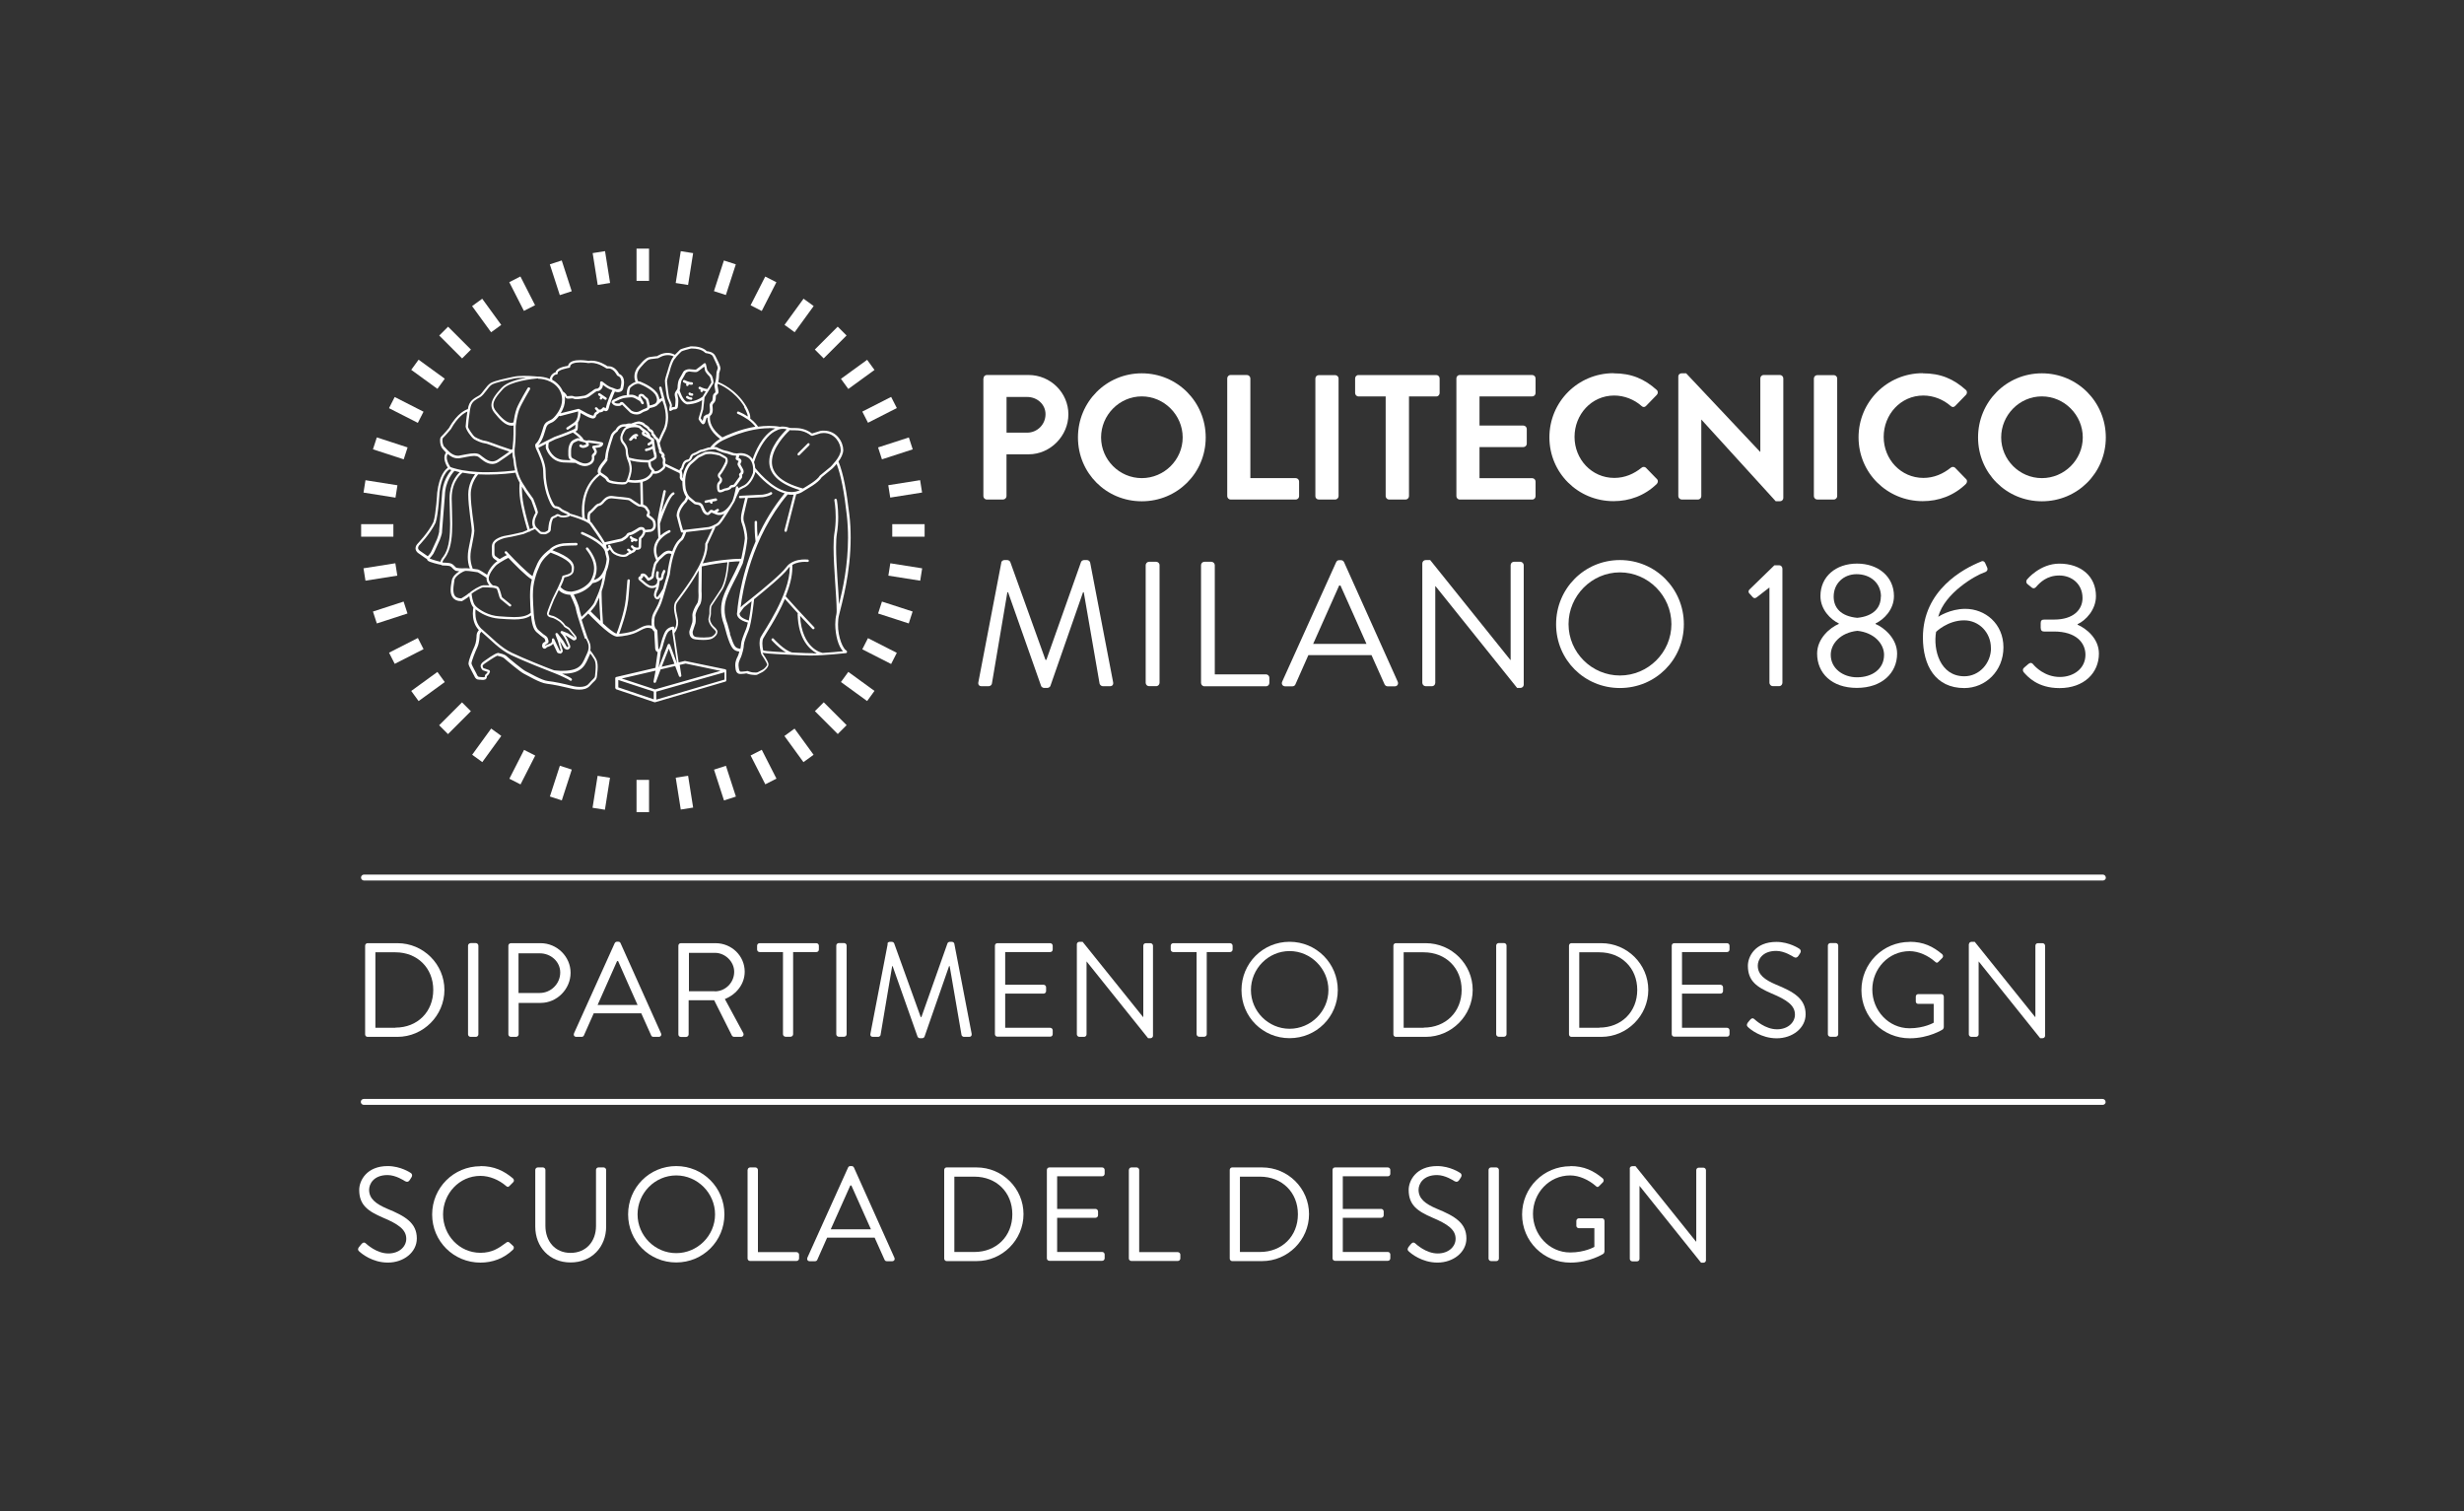 <?xml version="1.0" encoding="UTF-8"?>
<svg id="Layer_1" data-name="Layer 1" xmlns="http://www.w3.org/2000/svg" viewBox="0 0 600 368">
  <rect x="0" y="0" width="600" height="368" fill="#333333" stroke="none"/>
  <defs>
    <style>
      .cls-1 {
        fill: #ffffff;
      }
    </style>
  </defs>
  <path class="cls-1" d="M96.29,250.22c5.36,0,9.21-3.83,9.21-9.18s-3.88-9.16-9.21-9.16h-4.88v18.37h4.88v-.03ZM88.91,230.27c0-.33.28-.61.58-.61h7.3c6.3,0,11.43,5.13,11.43,11.38s-5.16,11.43-11.43,11.43h-7.3c-.33,0-.58-.28-.58-.61v-21.59Z"/>
  <path class="cls-1" d="M114.55,229.63h1.3c.33,0,.64.28.64.64v21.59c0,.33-.28.61-.61.61h-1.3c-.33,0-.61-.28-.61-.61v-21.59c0-.33.28-.61.61-.61l-.03-.03Z"/>
  <path class="cls-1" d="M479.45,229.91c0-.33.31-.58.61-.58h.8l14.71,18.31h.06v-17.37c0-.33.25-.61.61-.61h1.14c.33,0,.61.31.61.61v21.95c0,.33-.31.58-.61.58h-.58l-14.96-18.67h-.03v17.73c0,.33-.28.61-.64.61h-1.14c-.33,0-.61-.31-.61-.61v-21.95h.03Z"/>
  <path class="cls-1" d="M497.21,116.42c5.47,0,9.96-4.47,9.96-9.91s-4.49-9.99-9.96-9.99-9.91,4.55-9.91,9.99,4.47,9.91,9.91,9.91M497.21,90.9c8.66,0,15.57,6.96,15.57,15.62s-6.94,15.54-15.57,15.54-15.54-6.88-15.54-15.54,6.88-15.62,15.54-15.62"/>
  <path class="cls-1" d="M492.82,162.62l1.17-1c.47-.33.83-.25,1.17.22.39.47,2.72,3,6.44,3,3.27,0,6.22-2,6.22-5.41,0-2.94-2.3-5.66-7.66-5.66h-2.44c-.47,0-.8-.25-.8-.94v-1.03c0-.69.22-.94.92-.94h2.39c4.63,0,6.88-2.39,6.88-5.24,0-3.41-2.61-5.49-5.66-5.49s-4.72,1.72-5.66,2.8c-.25.31-.69.47-1.11.08l-1.03-.83c-.33-.31-.31-.83,0-1.14,0,0,3.11-3.8,7.82-3.8,5.24,0,8.91,3.08,8.91,7.91,0,3.33-2.5,5.94-4.47,6.83v.14c2.03.86,5.19,3.3,5.19,7.02,0,4.72-3.63,8.41-9.6,8.41-5.33,0-7.74-2.77-8.71-3.86-.25-.31-.31-.78.06-1.05"/>
  <rect class="cls-1" x="114.59" y="179.95" width="7.88" height="3.05" transform="translate(-97.97 170.86) rotate(-54.04)"/>
  <rect class="cls-1" x="106.86" y="173.36" width="7.88" height="3.05" transform="translate(-91.21 129.57) rotate(-45)"/>
  <rect class="cls-1" x="100.28" y="165.64" width="7.88" height="3.05" transform="translate(-78.35 93.18) rotate(-36)"/>
  <rect class="cls-1" x="95" y="156.97" width="7.88" height="3.05" transform="translate(-61.19 62.22) rotate(-27.01)"/>
  <rect class="cls-1" x="91.1" y="147.62" width="7.85" height="3.05" transform="translate(-41.48 36.71) rotate(-18.02)"/>
  <rect class="cls-1" x="88.71" y="137.74" width="7.85" height="3.05" transform="translate(-20.67 16.23) rotate(-9.01)"/>
  <rect class="cls-1" x="87.94" y="127.63" width="7.85" height="3.05"/>
  <rect class="cls-1" x="91.12" y="115.11" width="3.05" height="7.88" transform="translate(-39.44 191.91) rotate(-80.99)"/>
  <rect class="cls-1" x="93.51" y="105.23" width="3.05" height="7.88" transform="translate(-38.2 165.73) rotate(-71.96)"/>
  <rect class="cls-1" x="97.4" y="95.88" width="3.05" height="7.88" transform="translate(-34.93 142.62) rotate(-62.99)"/>
  <rect class="cls-1" x="102.69" y="87.19" width="3.05" height="7.88" transform="translate(-30.76 121.88) rotate(-54)"/>
  <rect class="cls-1" x="109.29" y="79.47" width="3.05" height="7.88" transform="translate(-26.52 102.79) rotate(-45)"/>
  <rect class="cls-1" x="116.98" y="72.88" width="3.05" height="7.88" transform="translate(-22.52 84.33) rotate(-36)"/>
  <path class="cls-1" d="M131.45,241.78c2.66,0,4.97-2.19,4.97-4.99,0-2.64-2.28-4.66-4.97-4.66h-5.19v9.66h5.19ZM123.79,230.27c0-.33.28-.61.64-.61h7.21c4,0,7.3,3.27,7.3,7.21s-3.3,7.33-7.27,7.33h-5.38v7.66c0,.33-.31.61-.61.61h-1.25c-.36,0-.64-.28-.64-.61v-21.59Z"/>
  <path class="cls-1" d="M155.25,244.7c-1.61-3.55-3.16-7.13-4.74-10.68h-.25l-4.74,10.68h9.77-.03ZM139.77,251.61l9.91-21.95c.11-.19.28-.36.55-.36h.33c.31,0,.47.17.55.36l9.85,21.95c.19.42-.06.86-.55.86h-1.3c-.31,0-.5-.19-.55-.36l-2.41-5.38h-11.57l-2.39,5.38c-.06.17-.25.36-.55.36h-1.3c-.5,0-.75-.42-.55-.86"/>
  <path class="cls-1" d="M174.09,241.39c2.5,0,4.69-2.08,4.69-4.77,0-2.47-2.19-4.61-4.69-4.61h-6.33v9.35h6.33v.03ZM165.19,230.27c0-.33.25-.61.61-.61h8.44c3.91,0,7.1,3.08,7.1,6.94,0,3-2,5.52-4.83,6.66l4.47,8.27c.22.42,0,.94-.55.94h-1.66c-.28,0-.44-.17-.53-.28l-4.33-8.63h-6.22v8.32c0,.33-.31.61-.61.61h-1.28c-.36,0-.61-.28-.61-.61v-21.61Z"/>
  <path class="cls-1" d="M190.63,231.82h-5.66c-.36,0-.61-.31-.61-.61v-.94c0-.33.25-.61.61-.61h13.82c.36,0,.61.31.61.61v.94c0,.33-.25.61-.61.61h-5.66v20.01c0,.33-.31.61-.61.61h-1.25c-.33,0-.61-.31-.61-.61v-20.01h-.03Z"/>
  <path class="cls-1" d="M204.25,229.63h1.3c.33,0,.61.28.61.61v21.59c0,.33-.28.61-.61.61h-1.3c-.33,0-.61-.28-.61-.61v-21.59c0-.33.28-.61.61-.61Z"/>
  <path class="cls-1" d="M216.07,229.77c.08-.25.33-.44.58-.44h.53c.22,0,.47.17.55.36l6.47,17.95h.17l6.35-17.95c.06-.19.33-.36.55-.36h.53c.25,0,.53.19.58.44l4.22,21.92c.08.44-.11.78-.58.78h-1.3c-.25,0-.53-.22-.58-.44l-2.89-16.79h-.14l-5.99,17.2c-.06.19-.36.36-.55.36h-.58c-.19,0-.47-.17-.55-.36l-6.08-17.2h-.11l-2.83,16.79c-.03.22-.33.44-.58.44h-1.3c-.47,0-.69-.33-.58-.78l4.22-21.92h-.08Z"/>
  <path class="cls-1" d="M242.27,230.27c0-.33.25-.61.61-.61h12.85c.36,0,.61.31.61.61v.94c0,.33-.25.61-.61.61h-10.96v7.96h9.35c.33,0,.61.28.61.61v.94c0,.36-.31.61-.61.61h-9.35v8.32h10.96c.36,0,.61.31.61.61v.94c0,.33-.25.61-.61.61h-12.85c-.36,0-.61-.28-.61-.61v-21.59.03Z"/>
  <path class="cls-1" d="M262.22,229.91c0-.33.31-.58.61-.58h.8l14.71,18.31h.06v-17.37c0-.33.25-.61.61-.61h1.14c.33,0,.61.31.61.61v21.95c0,.33-.31.58-.61.58h-.58l-14.96-18.67h-.03v17.73c0,.33-.25.61-.61.61h-1.14c-.33,0-.61-.31-.61-.61,0,0,0-21.95,0-21.95Z"/>
  <path class="cls-1" d="M291.35,231.82h-5.66c-.36,0-.61-.31-.61-.61v-.94c0-.33.28-.61.61-.61h13.82c.36,0,.64.31.64.61v.94c0,.33-.28.61-.64.61h-5.66v20.01c0,.33-.28.61-.61.61h-1.25c-.33,0-.61-.31-.61-.61v-20.01h-.03Z"/>
  <path class="cls-1" d="M314.02,250.5c5.19,0,9.46-4.25,9.46-9.43s-4.27-9.49-9.46-9.49-9.41,4.3-9.41,9.49,4.25,9.43,9.41,9.43M314.02,229.32c6.52,0,11.74,5.24,11.74,11.76s-5.22,11.71-11.74,11.71-11.71-5.19-11.71-11.71,5.19-11.76,11.71-11.76"/>
  <path class="cls-1" d="M346.68,250.22c5.36,0,9.24-3.83,9.24-9.18s-3.88-9.16-9.24-9.16h-4.88v18.37h4.88v-.03ZM339.3,230.27c0-.33.25-.61.58-.61h7.3c6.3,0,11.43,5.13,11.43,11.38s-5.16,11.43-11.43,11.43h-7.3c-.33,0-.58-.28-.58-.61v-21.59Z"/>
  <path class="cls-1" d="M364.94,229.63h1.3c.33,0,.61.28.61.61v21.59c0,.33-.28.61-.61.61h-1.3c-.33,0-.61-.28-.61-.61v-21.59c0-.33.28-.61.61-.61Z"/>
  <path class="cls-1" d="M389.44,250.22c5.36,0,9.24-3.83,9.24-9.18s-3.88-9.16-9.24-9.16h-4.88v18.37h4.88v-.03ZM382.06,230.27c0-.33.25-.61.58-.61h7.3c6.3,0,11.43,5.13,11.43,11.38s-5.16,11.43-11.43,11.43h-7.3c-.33,0-.58-.28-.58-.61v-21.59Z"/>
  <path class="cls-1" d="M407.08,230.27c0-.33.25-.61.61-.61h12.85c.36,0,.61.31.61.61v.94c0,.33-.25.61-.61.61h-10.96v7.96h9.35c.33,0,.64.28.64.61v.94c0,.36-.31.61-.64.61h-9.35v8.32h10.96c.36,0,.61.31.61.61v.94c0,.33-.25.61-.61.61h-12.85c-.36,0-.61-.28-.61-.61v-21.59.03Z"/>
  <path class="cls-1" d="M425.56,249.05c.17-.19.33-.42.5-.61.33-.42.69-.69,1.14-.28.22.19,2.61,2.47,5.52,2.47,2.64,0,4.36-1.66,4.36-3.58,0-2.25-1.94-3.58-5.72-5.16-3.58-1.55-5.74-3.02-5.74-6.74,0-2.22,1.75-5.8,6.94-5.8,3.19,0,5.58,1.66,5.58,1.66.19.11.58.5.19,1.11-.14.19-.25.42-.39.61-.31.44-.61.58-1.14.31-.22-.14-2.28-1.5-4.27-1.5-3.47,0-4.5,2.22-4.5,3.58,0,2.19,1.66,3.44,4.41,4.61,4.41,1.8,7.24,3.47,7.24,7.24,0,3.39-3.22,5.85-7.05,5.85s-6.47-2.25-6.88-2.64c-.25-.22-.58-.5-.19-1.11"/>
  <path class="cls-1" d="M445.71,229.63h1.3c.33,0,.61.28.61.61v21.59c0,.33-.28.61-.61.61h-1.3c-.33,0-.61-.28-.61-.61v-21.59c0-.33.28-.61.61-.61Z"/>
  <path class="cls-1" d="M465.05,229.32c3.3,0,5.66,1.14,7.88,3.02.25.25.31.64.03.92-.28.31-.64.61-.92.92-.31.33-.5.31-.86-.03-1.66-1.47-4-2.55-6.19-2.55-5.13,0-9.07,4.3-9.07,9.35s3.91,9.43,9.07,9.43c3.58,0,5.88-1.36,5.88-1.36v-4.58h-3.75c-.36,0-.61-.25-.61-.58v-1.19c0-.36.25-.61.61-.61h5.63c.33,0,.58.31.58.61v7.46c0,.17-.14.42-.25.53,0,0-3.33,2.16-8.05,2.16-6.52,0-11.76-5.19-11.76-11.71s5.24-11.76,11.76-11.76"/>
  <path class="cls-1" d="M512.8,213.68h0c0,.39-.33.72-.72.72H88.63c-.39,0-.72-.33-.72-.72s.31-.72.72-.72h423.42c.39,0,.72.31.72.72"/>
  <path class="cls-1" d="M250.12,105.35c2.41,0,4.47-1.94,4.47-4.5,0-2.39-2.03-4.19-4.47-4.19h-5.02v8.68h5.02ZM239.49,92.14c0-.44.33-.83.83-.83h10.16c5.33,0,9.68,4.33,9.68,9.57s-4.38,9.74-9.66,9.74h-5.41v10.18c0,.44-.39.83-.83.83h-3.97c-.47,0-.83-.39-.83-.83v-28.63l.03-.03Z"/>
  <path class="cls-1" d="M278.03,116.42c5.47,0,9.96-4.47,9.96-9.91s-4.5-9.99-9.96-9.99-9.91,4.55-9.91,9.99,4.47,9.91,9.91,9.91M278.03,90.9c8.66,0,15.57,6.96,15.57,15.62s-6.91,15.54-15.57,15.54-15.54-6.88-15.54-15.54,6.88-15.62,15.54-15.62"/>
  <path class="cls-1" d="M298.84,92.14c0-.44.33-.83.83-.83h3.97c.44,0,.83.39.83.83v24.28h11.04c.47,0,.83.39.83.83v3.55c0,.44-.33.83-.83.83h-15.84c-.47,0-.83-.39-.83-.83v-28.66Z"/>
  <path class="cls-1" d="M321.1,91.34h4.02c.44,0,.83.36.83.83v28.63c0,.44-.36.83-.83.83h-4.02c-.44,0-.8-.36-.8-.8v-28.66c0-.44.36-.83.83-.83h-.03Z"/>
  <path class="cls-1" d="M337.44,96.53h-6.63c-.47,0-.83-.39-.83-.83v-3.55c0-.44.33-.83.83-.83h18.92c.47,0,.83.39.83.83v3.55c0,.44-.33.83-.83.83h-6.63v24.28c0,.44-.39.83-.83.83h-4.02c-.44,0-.83-.39-.83-.83v-24.28h.03Z"/>
  <path class="cls-1" d="M354.64,92.14c0-.44.33-.83.83-.83h17.62c.47,0,.83.39.83.83v3.55c0,.44-.33.83-.83.83h-12.82v7.1h10.68c.44,0,.83.39.83.83v3.58c0,.47-.39.83-.83.83h-10.68v7.57h12.82c.47,0,.83.39.83.83v3.55c0,.44-.33.83-.83.83h-17.62c-.47,0-.83-.39-.83-.83v-28.69Z"/>
  <path class="cls-1" d="M392.93,90.9c4.38,0,7.52,1.39,10.46,4.02.39.33.39.86.06,1.22l-2.64,2.72c-.31.33-.75.33-1.08,0-1.8-1.61-4.25-2.55-6.66-2.55-5.55,0-9.66,4.63-9.66,10.07s4.16,9.99,9.68,9.99c2.61,0,4.8-1,6.63-2.47.33-.31.83-.25,1.08,0l2.69,2.77c.33.31.25.86-.06,1.17-2.94,2.86-6.66,4.19-10.52,4.19-8.66,0-15.62-6.88-15.62-15.54s6.96-15.62,15.62-15.62"/>
  <path class="cls-1" d="M408.67,91.67c0-.44.39-.78.83-.78h1.08l18.01,19.12h.06v-17.87c0-.44.33-.83.83-.83h3.97c.42,0,.8.39.8.83v29.13c0,.44-.39.78-.8.78h-1.05l-18.09-19.87h-.03v18.62c0,.44-.33.83-.83.83h-3.94c-.44,0-.83-.39-.83-.83v-29.13Z"/>
  <path class="cls-1" d="M442.52,91.34h4.02c.44,0,.83.36.83.83v28.63c0,.44-.36.83-.83.83h-4.02c-.44,0-.83-.36-.83-.83v-28.63c0-.44.36-.83.83-.83Z"/>
  <path class="cls-1" d="M468.21,90.9c4.38,0,7.52,1.39,10.46,4.02.39.33.39.86.06,1.22l-2.64,2.72c-.31.33-.75.33-1.08,0-1.83-1.61-4.25-2.55-6.66-2.55-5.55,0-9.66,4.63-9.66,10.07s4.16,9.99,9.68,9.99c2.58,0,4.8-1,6.63-2.47.33-.31.83-.25,1.08,0l2.69,2.77c.33.31.25.86-.06,1.17-2.94,2.86-6.66,4.19-10.52,4.19-8.66,0-15.62-6.88-15.62-15.54s6.96-15.62,15.62-15.62"/>
  <path class="cls-1" d="M243.79,136.98c.08-.33.44-.61.78-.61h.69c.31,0,.64.22.75.47l8.57,23.83h.22l8.44-23.83c.08-.25.44-.47.75-.47h.69c.33,0,.69.25.78.61l5.58,29.08c.14.61-.14,1.03-.78,1.03h-1.72c-.33,0-.69-.31-.78-.61l-3.86-22.28h-.17l-7.96,22.84c-.08.25-.47.47-.75.47h-.78c-.25,0-.64-.22-.72-.47l-8.05-22.84h-.17l-3.77,22.28c-.03.31-.44.61-.78.61h-1.72c-.64,0-.92-.44-.78-1.03l5.58-29.08h-.06Z"/>
  <path class="cls-1" d="M279.81,136.79h1.72c.44,0,.83.36.83.83v28.63c0,.44-.36.83-.83.83h-1.72c-.44,0-.83-.36-.83-.83v-28.63c0-.44.36-.83.83-.83Z"/>
  <path class="cls-1" d="M292.46,137.62c0-.44.33-.83.83-.83h1.69c.44,0,.83.39.83.83v26.58h12.46c.47,0,.83.39.83.83v1.25c0,.44-.33.83-.83.83h-14.98c-.47,0-.83-.39-.83-.83v-28.66Z"/>
  <path class="cls-1" d="M332.75,156.79c-2.11-4.72-4.19-9.49-6.33-14.21h-.33l-6.33,14.21h12.99ZM312.22,165.98l13.15-29.11c.14-.25.33-.47.72-.47h.44c.39,0,.61.22.75.47l13.07,29.11c.25.55-.08,1.14-.72,1.14h-1.72c-.39,0-.64-.25-.75-.47l-3.19-7.13h-15.37l-3.16,7.13c-.08.22-.33.47-.75.47h-1.72c-.64,0-1-.55-.75-1.14"/>
  <path class="cls-1" d="M346.35,137.15c0-.44.39-.78.83-.78h1.08l19.51,24.31h.08v-23.06c0-.44.33-.83.83-.83h1.53c.44,0,.83.39.83.83v29.11c0,.44-.39.78-.83.78h-.78l-19.87-24.78h-.06v23.53c0,.44-.33.83-.83.83h-1.5c-.44,0-.83-.39-.83-.83,0,0,0-29.11,0-29.11Z"/>
  <path class="cls-1" d="M394.46,164.48c6.88,0,12.54-5.63,12.54-12.51s-5.66-12.6-12.54-12.6-12.51,5.72-12.51,12.6,5.63,12.51,12.51,12.51M394.46,136.37c8.66,0,15.57,6.96,15.57,15.62s-6.91,15.54-15.57,15.54-15.54-6.88-15.54-15.54,6.88-15.62,15.54-15.62"/>
  <path class="cls-1" d="M430.89,143.03l-3.11,2.41c-.33.25-.69.31-1-.06l-.83-.92c-.31-.33-.14-.75.08-.94l6.05-5.88h1.17c.44,0,.78.39.78.83v27.77c0,.44-.33.83-.78.83h-1.55c-.47,0-.83-.39-.83-.83v-23.25l.03.03Z"/>
  <path class="cls-1" d="M458.03,145.28c0-3.25-2.52-5.47-5.94-5.47-3.11,0-5.58,2.22-5.58,5.47,0,2.69,1.72,4.77,5.74,5.16,3.97-.39,5.74-2.47,5.74-5.16M452.2,164.92c3.72,0,6.58-2.03,6.58-5.47,0-2.69-2.39-5.41-6.49-5.85-4.16.44-6.49,3.16-6.49,5.85,0,3.33,3,5.47,6.41,5.47M447.76,151.94v-.14c-1.94-.92-4.47-3.33-4.47-6.66,0-4.77,3.77-7.91,8.91-7.91s8.99,3.16,8.99,7.91c0,3.33-2.5,5.74-4.47,6.66v.14c2.03.86,5.24,3.5,5.24,7.21,0,4.72-3.69,8.35-9.82,8.35s-9.66-3.63-9.66-8.35c0-3.72,3.19-6.35,5.24-7.21"/>
  <path class="cls-1" d="M484.8,157.79c0-3.77-2.89-6.74-6.52-6.74-4.02,0-6.83,2.8-6.83,2.8-.75,4.33.94,10.82,6.88,10.82,3.63,0,6.49-3.16,6.49-6.88M482.47,136.68c.44-.17.78.06.94.44l.47,1.05c.22.53.06,1-.78,1.25-1.94.64-9.6,4.94-11.13,10.77,0,0,2.86-1.94,6.58-1.94,4.88,0,9.3,3.63,9.3,9.38s-4.36,9.91-9.54,9.91c-7.02,0-10.07-5.47-10.07-12.32,0-11.51,9.85-16.79,14.23-18.51"/>
  <path class="cls-1" d="M200.31,158.96h-.08s-4.97-.89-5.41-9.02c1.72,1.86,3,3.16,3,3.19.06.06.14.08.22.08s.14,0,.22-.08c.11-.11.11-.31,0-.42,0,0-3.58-3.72-6.85-7.41,0-.03-.06-.03-.11-.06.94-2.36,1.64-4.83,1.64-7.05v-.64c1.03-.64,2.3-.75,3.05-.75.42,0,.64.03.64.03.17,0,.31-.08.33-.25,0-.17-.11-.33-.25-.33h0s-.28-.03-.72-.03c-.86,0-2.33.11-3.58.97-.39.25-.75.61-1.05,1.03-1,1.42-5.41,5.11-8.3,7.41-.97.78-1.78,1.42-2.22,1.78-.08.06-.17.17-.28.28-.06.06-.14.11-.22.22.47-4,2.61-16.98,11.46-27.52.33.06.64.08,1,.08h.44l-2.22,8.66c-.03.17.06.33.22.36.17.06.33-.06.36-.22l2.28-8.91h0c.64-.14,1.25-.39,1.83-.8.8-.55,3.55-1.91,4.38-3.36l2.55-2.08s.53-.47,1.08-1.17c1.11,2.91,1.86,6.94,2.47,12.4.22,1.91.31,3.8.31,5.6,0,6.71-1.28,12.54-2.19,16.18-.14-3.55-.72-9.63-.72-13.85,0-1.33.06-2.47.19-3.27.25-1.47.33-2.86.33-4.08,0-2.44-.33-4.19-.33-4.22-.03-.17-.19-.28-.36-.25s-.28.19-.25.36c0,0,.33,1.69.33,4.11,0,1.19-.08,2.55-.33,3.97-.14.86-.19,2.03-.19,3.39,0,4.88.75,12.18.75,15.23,0,.42,0,.75-.06,1v.03h0c-.19.78-.28,1.64-.28,2.5.03,2.66.75,5.36,1.89,6.52-1.11.11-3.14.31-5.02.42M197.93,159.04h-.61c-1.14-.03-1.25,0-2.5-.08-.61,0-1.22-.06-1.83-.08h-.06c-1.94-.44-4.55-3.36-4.55-3.36-.11-.14-.31-.14-.42,0-.14.11-.14.31,0,.42h0s1.61,1.83,3.39,2.89c-.92-.06-1.78-.08-2.52-.14-.83-.06-1.55-.11-2.08-.17-.25-.03-.47-.06-.61-.08-.08,0-.14,0-.17-.03h0s-.08-.03-.14-.06c-.11-.5-.19-1.14-.19-1.72,0-.47.08-.92.22-1.19.36-.78,3.27-4.91,5.27-9.6,1.08,1.22,2.16,2.41,3.16,3.5,0,.06-.06.08-.06.17.14,6.22,2.97,8.66,4.66,9.57h-.92M186.8,161.76h0c.06.31-.72,1.11-1,1.25-.22.17-.89.42-1.28.67-.08.06-.28.08-.5.08s-.44,0-.67-.03c-.36,0-1.28-.33-1.28-.33h-.17s-.67.14-1.22.14h-.31c-.33,0-.44-.5-.53-1.44v-.17c0-.22.03-.44.08-.67.14-.5.39-1,.53-1.3.22-.53.69-2.16.69-2.94h0l-.25-.03h.25c0-.53.47-1.86,1.17-3.52.72-1.78,1.3-7.41,1.3-7.44v-.11c2.91-2.36,7.1-5.83,8.21-7.38.14-.22.31-.39.5-.55v.19c0,6.63-6.44,15.68-7.08,16.95-.22.42-.28.94-.28,1.47,0,.78.17,1.61.28,2.16.08.36.17.61.17.61.06.08,1.42,2.11,1.36,2.41M180.17,149.25s.89-1.3,1.05-1.42c.39-.31,1.03-.8,1.8-1.44-.11.92-.36,3.02-.69,4.74-.03,0-.06-.06-.08-.06-1.78-.55-2.14-1.17-2.14-1.64v-.17h0M177.81,154.35l-.64-2.33c-.53-1.36-.72-2.55-.72-3.58,0-2.11.75-3.55,1-4.16.31-.83,2.25-4.58,2.25-4.58l1.17-2.52.19-.78c.03-.17.08-.36.14-.61.33-1.33.72-3.66.78-4.61v-.17c0-1.03-.42-2.83-.72-3.66-.17-.42-.22-.75-.22-1.08,0-.28.03-.55.08-.86.08-.55.8-3.36.97-4.16l3.69-.19s1.25-.14,2.11-.67c.14-.08.19-.28.11-.42s-.28-.19-.42-.11c-.69.44-1.86.58-1.86.58l-5.49.28c-.17,0-.31.14-.28.31,0,.17.14.28.31.28h0l1.19-.06c-.19.89-.86,3.41-.94,4.05-.03.31-.08.61-.08.94,0,.39.06.83.25,1.3.28.72.69,2.58.69,3.44v.17c-.06.8-.47,3.16-.78,4.47-.06.17-.08.31-.11.44-.42,0-1.5,0-3.11.17-1.64.14-3.8.42-6.24.94.67-1.5,1.14-2.94,1.14-4.25v-.36l1.86-4h0s.03-.17,0-.22c.44-.22.92-.47,1.25-.86.78-.89,2.8-4.25,2.83-4.27,0,0,0-.06.03-.08.19-.28.36-.55.55-.89,0,0,0-.06.06-.14,0,0,.06-.06.06-.08.06-.14.11-.31.17-.47.25-.61.64-1.5,1.05-2.3.06.03.67-.33.78-.39,2.25-.86,2.97-3.75,3-3.77v-.22c1.14,1.33,3.97,4.36,7.16,5.24-2.83,3.44-4.97,7.1-6.58,10.63-.11-1.14-.14-2.11-.14-2.72v-.89c0-.17-.11-.31-.28-.31s-.31.11-.31.28v.92c0,.8.03,2.14.22,3.77v.06c-3.97,9.18-4.47,17.15-4.47,17.18v.03c0,.11-.06.22-.06.33,0,.83.67,1.64,2.52,2.16h.14c-.14.67-.28,1.25-.44,1.61-.69,1.66-1.19,2.97-1.22,3.75v.03c0,.22-.08.64-.17,1.08-.03,0-.08-.03-.11-.06-1.14-.22-1.33-.28-2.47-3.72M175.7,143.17s-2.33,3.58-2.64,4c-.31.44-.31,1.11-.31,1.66v.61c0,.25-.19.97-.19.97-.03.11-.06.22-.06.33,0,.67.42,1.39.75,1.83.42.53.92.86,1.08,1.22v.08c.03.25-.42.83-.97,1.11-.31.17-1.08.25-1.94.25-.64,0-1.3-.03-1.86-.11-.8-.11-.86-.72-.89-1.11v-.19s.55-1.75.67-2.03c.08-.25.08-.61.08-1.03,0-.33,0-.67-.06-.92v-.06c0-.47.53-1.75,1.03-2.44.42-.61.47-1.58.47-2.36,0-.44,0-.8-.03-.97v-.5c0-1.36.03-4.88.06-5.6,2.44-.53,4.58-.83,6.24-1-.39,4.72-1.47,6.24-1.44,6.27M169.76,138.65c-2.14,3.91-5.22,7.52-5.44,8.16-.11.33-.19.67-.19,1.14,0,.61.11,1.42.44,2.8.08.31.11.61.11.86,0,.67-.19,1.22-.42,1.66v-.42c-.06-.17-.19-.28-.36-.28,0,0-1.17.08-1.83,1.08-.58.94-1.08,2.75-1.25,3.52-.08.39-.25.75-.36.97-.11-.11-.17-.33-.17-.5l-.22-4.08-.11-.22c-.19-.14-.31-.31-.42-.47,0,0,0-.03-.03-.06,0-.06,0-.11-.06-.17-.11-.28-.14-.64-.14-.97s.03-.69.06-1.03c0-.75.78-1.83,1.39-3.16.31-.64.8-2.25,1.25-3.83.55-1.89,1.08-3.72,1.08-3.72.28-2.3.67-3.97,1.08-5.16.89-2.58,1.78-3.08,2.03-3.3.44-.47.86-1.89.89-1.91h0l5.63-.67s.36-.08.75-.22l-1.75,3.72v.55c0,1.28-.5,2.83-1.28,4.44-.19.42-.42.8-.64,1.22M164.85,161.46h-.03l-1.66-4.5c-.06-.11-.14-.19-.28-.19-.11,0-.22.08-.28.19l-2.19,5.52h-.03l.55-3.88h0c.14-.28.36-.75.47-1.25.17-.72.67-2.55,1.19-3.33.28-.44.78-.64,1.08-.72l.08.78,1.11,7.41-.03-.03ZM161.14,162.32l1.72-4.38,1.36,3.69-3.08.72v-.03ZM165.69,164.81c.14-.03.25-.19.22-.33l-.39-2.58,1.44-.33,8.49,1.78-15.95,4.52-8.1-2.66,8.24-1.91-.5,2.61c-.03.17.06.31.22.36.14.03.31-.06.36-.19l1.14-3.08,3.55-.83.92,2.47c.06.14.19.22.36.19M176.42,165.48l-16.62,4.88v-1.94l16.62-4.72v1.78ZM159.19,170.28l-8.63-2.91v-1.8l8.63,2.83v1.89ZM161.83,138.76c-.17-.06-.33.06-.36.19-.03.17-.42.61-.47,1.39,0,.39-.36.39-.44.42-.14-.03-.19-.19-.22-.55,0-.31.06-.61.08-.8,0-.17-.11-.31-.28-.33-.17,0-.31.11-.33.28h0s-.08.5-.08.86c0,.31.06.72.36.97,0,.11-.06.44-.11.83-.06,0-.08.06-.11.11-.25.39-.69.53-1.11.53-.14,0-.25,0-.36-.03-.39-.06-1.22-.75-1.22-.75l-.92-.78s-.14-.11-.17-.17c.14-.03.42-.08.53-.53v-.11h.19c.06,0,.78.86.8.97.11.14.22.14.28.14.44-.06.92-.47,1.08-.55.33-.36.28-.78.31-1.08h0l-.31-.03h.31c0-.19.42-1.97.47-2.16.11-.28,0-.11.89-1.3.06-.03.25-.19,1.08-.97.47-.44.89-.55,1.19-.55.28,0,.44.08.58.17-.39,1.22-.75,2.86-1.03,4.99,0,0-.5,1.69-1.03,3.5l-.06.06-.61,1-.58.78c-.14.17-.17.17-.17.17,0,0-.06,0-.11-.14-.06-.11-.11-.22-.11-.22l-.11-.06h.08c0-.25.28-1.17.42-1.33.17-.28.22-.75.33-1.28.06-.39.11-.78.14-.97.28-.03.86-.22.92-.97.03-.61.31-.86.44-1.28.06-.17-.06-.33-.19-.36M158.69,150.69c0,.31-.03.67-.03,1.03,0,.19,0,.42.03.64-.28-.08-.53-.11-.78-.11-1.36,0-2.39,1-3.75,1.44-1.3.42-2.69.58-3.39.64.47-1.3,1.86-5.16,2.22-8.32,0,0,.19-1.94.39-4.63,0-.17-.11-.31-.28-.33-.17,0-.31.11-.33.28h0c-.19,2.66-.39,4.61-.39,4.61-.33,3.22-1.86,7.33-2.25,8.35-.72-.22-2.05-1.33-3.3-2.5v-.03s-.33-4.83-.33-6.99c0-.44,0-.78.03-.89h0c.8-2.22.83-3.55,1.11-4.61v-.06c.55-1.19.69-2.47.75-3.08v-.03c0-.33-.28-1.28-.28-1.3,0,0-.06-.22-.14-.55l.55-.47h0c.14.25.33.5.5.72.5.55,1.66,1.08,2.75,1.11.22,0,.44-.03.67-.08.55-.19.75-.55.78-.5.42-.11.72-.44.89-.44.42-.11.67-.5.78-.72h.28c.31,0,.89-.11.94-.69.03-.5.06-1.61.06-2.03.25-.19.78-.69.97-1.53.5-.03,1.39-.14,1.39-.14.92-.28,1.19-1.03,1.17-1.64,0-.36-.08-.72-.17-1-.25-.61-1-1.14-1.42-1.39.11-.22.14-.42.14-.61,0-.47-.28-.78-.39-.92-.25-.64-.8-.92-1.25-1.05l-.11-5.55c1.03-.28,2.03-.89,2.58-2.05l.11.08h.28c.22,0,.55-.03.89-.17.61-.25,1.14-.8,1.17-.8.31-.22.47-.53.5-.83l3.44,1.66c.06.22.08.42.08.55v.14c0,.08-.03.19-.03.25,0,.61.5.92.5.94.06.03.08.06.14.06v.17c0,.5.03,1.03.11,1.61,0,0,.14,1.05.78,2v.06s-.33.92-.53,1c-.39.33-1.69,1.94-1.75,3.44,0,.14,0,.28.06.42.31,1.33.97,3.61.97,3.61.03.14.17.22.33.22h.25c-.17.42-.5,1.28-.64,1.36-.19.17-1.19.83-2.05,3.22-.19-.08-.44-.17-.78-.19-.47,0-1.03.19-1.61.72-.72.67-.97.89-1.03.94-.03,0-.06.06-.08.08h0c-.28-.69-.39-1.3-.39-1.86-.03-2.91,3.3-4.3,3.3-4.3.17-.06.22-.25.17-.39-.06-.17-.25-.22-.39-.17h0s-1.05.42-2.03,1.3c-.06-.69-.11-1.94-.14-2.89.06-.14.55-1.72,1.25-3.39.67-1.72,1.66-3.55,2.11-3.66.14-.06.22-.25.17-.39-.06-.17-.22-.22-.39-.17-.97.47-2.05,2.91-2.8,4.88.28-1.42.69-3.33,1.08-5.08.03-.17-.08-.33-.22-.36s-.33.08-.36.22c-.64,2.94-1.36,6.3-1.42,7.05v.58c0,1.36.17,3.55.19,3.8-.61.75-1.11,1.72-1.11,2.97,0,.69.14,1.44.53,2.3,0,.03.06.08.08.11-.47.64-.47.67-.58.94-.11.36-.5,1.97-.53,2.36h0s0,.33-.06.47c0,.08-.03.14-.06.19h0s-.22.17-.39.28c-.08.06-.17.08-.22.14-.22-.31-.61-.89-1.05-1.05-.11,0-.25-.06-.39-.06-.17,0-.58.08-.58.47v.17c-.14.03-.44.11-.53.53,0,.28.19.44.44.67l.92.78s.8.72,1.5.89c.14.03.31.06.5.06.33,0,.69-.08,1.03-.25-.03.17-.08.28-.08.28-.22.36-.5,1.17-.5,1.66,0,.08,0,.19.08.33,0-.08.06.61.75.72.28,0,.47-.17.67-.42l.14-.17c-.28.83-.5,1.55-.67,1.86-.58,1.3-1.42,2.3-1.47,3.41M143.82,148.86c.72-.78,1.39-1.61,1.58-2.28.19-.36.36-.75.5-1.11.06,1.8.22,4.5.31,5.72-1.25-1.17-2.28-2.22-2.39-2.33M141.6,150.19c-.28-.94-.5-1.72-.53-1.97-.14-.89-1.05-2.83-1.36-3.47,2.16-.42,3.8-1.64,4.58-2.75h0c1.08-.17,1.89-.67,2.47-1.36-.17.89-.36,1.94-.92,3.41,0,0-.47,1.25-1,2.36-.25,1-2.47,3.08-3.25,3.8M142.66,155.49c.17.42.67,1.03.67,2.05,0,.17,0,.39-.06.61,0,.08-.03.19-.06.28-.06.22-.17.47-.28.72-1.08,2.16-1.17,4.16-5.91,4.19h-.64l-1.33-.11h-.06c-.28-.11-.5-.19-.64-.22-.64-.22-6.88-2.69-9.68-4.05-2.77-1.3-4.83-3.63-7.27-5.72-.06-.03-.08-.08-.14-.11-1.22-1.14-1.5-2.69-1.5-3.83,0-.36,0-.69.06-.94,1.11.94,3.22,2.11,5.74,2.28,1.22.08,2.47.19,3.66.19,1.53,0,2.97-.19,4.08-.97.19,1.8.5,3.3,1.33,4.05,0,0,.97.8,1.05.89.11.08.33.22.55.42.11.08.22.17.31.22s.08.08.08.08c.06.11.19.53.19.67-.11.08-.5.25-.67.5-.06.11-.11.28-.14.53,0,.19.08.5.36.67,0,0,.08.06.25.06s.33-.08.47-.25c.11-.14.28-.19.42-.22.22-.11.86-.25,1.17-.75l1,2.11.14.14s.28.14.58.17c.08,0,.19,0,.28-.08.11-.11.36-.25.36-.58,0-.08,0-.14-.03-.19-.08-.19-.33-1.08-.33-1.08l-.31-1.03.22.31.72,1.22s.31.44.78.47h.17c.19-.08.61-.25.61-.72,0-.14-.03-.28-.08-.42-.22-.5-.64-1.5-.64-1.5,0,0-.19-.42-.5-.86l.19.08,1.72,1.11.19.06s.33,0,.58-.28c.08-.11.08-.22.08-.31,0-.28-.14-.44-.28-.61-.11-.11-1.44-1.78-1.44-1.78-.06-.06-.61-.47-.97-.64,0,0-.19-.19-.19-.22-.17-.36-.83-.92-1-1.08-.22-.19-1.28-.86-1.8-1.03-.44-.06-1.17-.31-1.11-.47h0c.08-.55,1.3-3.5,1.3-3.5l.89-1.8s.11-.19.25-.53c.25.28,1.17,1.11,2.8,1.14.14.31,1.3,2.72,1.39,3.5.08.64.8,2.94,1.42,4.83.39,1.19.72,2.19.78,2.36M143.65,158.99c.22.31.64.89,1.08,1.61.22.39.33,1.05.33,1.75,0,.89-.14,1.78-.17,2.22-.03.58-.42.64-1.58,1.97-.44.53-1.25.72-2.11.72s-1.78-.19-2.36-.36c-1.19-.33-3.91-.92-5.47-1.08-1.42-.14-4.55-2-5.33-2.36-.67-.28-4.33-3.33-4.69-3.69-.55-.5-1.55-.67-2-.78h-.08c-.78.06-3.11,1.83-3.39,2-.25.17-.61.44-.78.86-.06.08-.06.22-.06.33,0,.28.14.47.22.67.22.47.72.47.83.53.17.06.44.17.69.25-.03.06-.08.14-.14.19-.06.08-.14.17-.19.22l-.06.06c-.39.25-.31.53-.31.69-.06.03-.22.11-.31.11h-.06s-.36-.03-.5-.03h-.08l-.61-.08h0c-.06-.06-.14-.14-.19-.19-.03-.03-.06-.08-.08-.08h0c-.14-.42-1.39-2.52-1.44-2.97h0v-.03h0c0-.53.94-2.91,1.42-3.91.53-1.17.53-2.39.58-3,0-.33.25-.64.39-.8,2.36,2.03,4.44,4.38,7.33,5.74,2.86,1.36,9.05,3.83,9.77,4.08.11.03.39.14.72.28,1.22.47,3.5,1.53,3.75,1.78.11.11.31.11.42,0,.11-.11.11-.31,0-.44-.33-.31-1.33-.78-2.33-1.22h.25c4.99.06,5.52-2.52,6.47-4.55.08-.14.14-.28.19-.44M114.91,144.78s-.06-.14-.11-.19c.55-.5,2.47-1.55,2.77-1.58h.03c.44,0,1.39,0,2.19.08.61.03,1.14.22,1.14.28.36.42.53,2.05.94,2.5.25.22,2.14,1.75,2.14,1.75.11.11.31.08.42-.03.11-.14.08-.33-.06-.42,0,0-1.89-1.55-2.11-1.72-.06.06-.42-1.8-.86-2.44-.31-.33-.8-.39-1.36-.47h-.03c-.31-.22-1.03-.97-1-1.66v-.06c0-.11,0-.19.03-.33.17-.75.75-1.72,1.5-2.55.25-.31.72-.67,1.22-.97.8-.53,1.69-.97,2.03-1.14,1.44,1.5,4.27,4.44,5.72,5.27h0c-.28,1.11-.44,2.36-.44,3.72v.53c.03,1.25.06,2.58.17,3.86-.94.83-2.39,1.05-4.02,1.05-1.14,0-2.39-.11-3.63-.19-2.64-.14-4.86-1.58-5.72-2.44-.08-.08-.17-.17-.19-.22-.61-.72-.8-2.55-.83-2.55M114.19,144.39s-.08.11-.17.17c-.44.42-1.42.97-1.69,1.14h0c-1.66-.03-1.89-.92-1.94-2.11,0-.83.19-1.69.25-2.25,0-.97,2-2.19,2.66-2.33h.31c.36,0,.89.06,1.39.14.58.08,1.11.17,1.3.19,0-.03.58.31,1.14.67.47.31.94.61,1.03.67v.22c0,.67.36,1.22.69,1.61h-1.5c-.75.06-2.86,1.3-3.44,1.97M111.16,138.29h0s-.39-.33-.61-.58c-.69-.75-1.5-.64-2.61-.72-.19-.06-.14,0-.19-.08-.03-.28.61-1.11.61-1.11.19-.25.33-.5.47-.75,1.08-1.94,1.3-4.72,1.3-7.55,0-2.11-.11-4.25-.14-6.08v-.11c0-4.44,2.64-6.19,2.64-6.22h0c1,.19,2.03.31,3.05.39-.55.75-1.66,2.47-1.66,4.88,0,3.11.86,7.71.86,8.74v.14c0,.5-.28,2.14-.64,3.69-.11.55-.33,1.53-.33,2.69,0,.86.11,1.8.5,2.8-.31-.03-.58-.06-.83-.06h-.33c-.25,0-.47.03-.67.03-.8,0-1.42-.14-1.42-.14M107.17,136.76c-.31-.06-.8-.17-1.22-.31-.36-.11-.75-.22-1-.33-.14-.06-.25-.11-.31-.14h0v-.06h0c.19-.19.67-.72.89-1.08.08-.14.11-.22.42-.86.42-.92,1.14-2.52,1.14-2.52.47-1.25.55-1.72.55-1.94v-.17l.69-8.68c.08-3.66,2.11-5.77,2.33-6.02.42.11.83.22,1.28.33-.8.75-2.47,2.75-2.47,6.38v.14c0,1.83.14,4,.14,6.08,0,2.8-.25,5.49-1.22,7.24-.14.22-.28.44-.42.67,0,0-.61.67-.72,1.33M104.17,135.46l-.03-.03-2-1.39c-.28-.25-.33-.47-.33-.64,0-.31.22-.55.19-.55,0,0,2.77-2.83,4.08-5.6.69-2.19.94-7.33.94-7.33.31-2.55.97-4,1.53-4.77.42-.58.75-.78.89-.86.17.06.31.11.47.17-.61.72-2.22,2.86-2.3,6.19l-.69,8.8.08.08h-.08s-.06.53-.5,1.72c0,0-.72,1.58-1.14,2.5-.31.67-.33.69-.39.8-.11.22-.61.78-.75.92M108.8,111.37c0-.39.11-.67.22-.83.61.53,1.42,1.05,2.39,1.05h.36c1.3-.19,2.69-.58,3.69-.58.44,0,.8.08,1.05.25.69.5,1.83,1.69,3.33,1.72.5,0,1.03-.14,1.58-.5,1.39-.92,2.69-1.83,3.3-2.3,0,0,.03,0,.06-.03,0,1.03.19,1.61.22,1.64.08,1.03.22,1.94.42,2.75-.86.11-3.58.44-6.77.44-.78,0-1.58,0-2.39-.06-1.25-.08-2.52-.22-3.75-.44-.69-.14-1.33-.28-1.97-.47-.31-.08-.61-.19-.89-.31-.67-1.05-.86-1.8-.86-2.3M108.17,108.79c-.17-.11-.47-.97-.44-1.58,0-.33.08-.55.14-.58.53-.47,1.91-2.14,1.94-2.16,1.69-3.05,3.33-3.97,4-4.25-.25,1.5-.39,3.27-.42,3.63h0v.03c.08.78,1.28,2.5,2.03,3.05.69.44,2,.97,2.69,1.03.42,0,3.08,1.08,3.58,1.22l2.33.78c-.69.5-1.75,1.25-2.89,2-.44.28-.86.39-1.25.39-1.14,0-2.22-1.03-3-1.61-.39-.28-.86-.36-1.39-.36-1.14,0-2.5.39-3.77.58h-.28c-.8,0-1.55-.47-2.14-1.03,0-.03,0-.06-.06-.08-.03-.03-.08-.06-.11-.08-.44-.42-.75-.83-.97-1.03M113.97,103.88c0-.36.22-2.47.47-4,.06-.33.11-.67.19-.92.33-1.3,1.42-1.75,2.33-2.28,1-.61,1.94-2.5,2.77-3,.86-.53,3.41-1.05,5.38-1.5.64-.14,1.53-.19,2.41-.19h.58c-2.11.39-4.69,1.08-5.94,2.41-1.44,1.58-2.47,2.86-2.5,4.25,0,.64.25,1.28.75,1.89,1.28,1.58,2.61,3.08,4.16,3.11.17,0,.33,0,.5-.06,0,.11,0,.22-.03.28,0,.5.06,2.94-.19,4.8-.03.25-.06.47-.08.69,0,0-.03,0-.06.03,0,0-.06.03-.17.11h-.03l-2.72-.92c-.44-.11-3.02-1.19-3.72-1.25-.42,0-1.83-.55-2.39-.92-.47-.25-1.69-2.14-1.75-2.5v-.03h0M131.14,92.25s.08,0,.11-.03c.61.03,1.69.17,2.77.72.33.17.64.36.94.58.67.53,1.14,1.11,1.44,1.75.33.67.47,1.36.47,2.05,0,.5-.08,1-.22,1.44-.22.69-.58,1.36-.97,1.91-.55.8-1.19,1.42-1.53,1.55-.61.31-1.44.53-1.8,1.66-.33,1.03-.89,3.27-1.83,4.13,0-.06-.22.17-.19.47,0,.08,0,.22.06.33.03.14.08.33.19.55.42.94,1.69,3.5,1.69,5.33v.25c0,1.91.36,3.75.8,5.24.55,1.58,1.19,3.33,2.03,3.58.28,0,1.03.25,1.14.44.39.42,1.36.78,1.64.92.11,0,.31.14.39.22-.03,0-.08.06-.17.06-.33.11-.67.14-.94.14-.39,0-.64-.08-.64-.08,0,0-.36-.25-.72-.28h-.11c-.33.08-.5.31-.58.33-.06.06-.58.17-.92.5-.03.03-.06.06-.08.11v.06s-.08.11-.08.17c-.08.22-.22.61-.28.78-.08.28-.19,1.03-.22,1.39,0,.36-.08.61-.08.61-.03.03-.64.44-.8.42h-.44c-.25,0-.47-.06-.55-.11-.28-.22-.61-.67-.97-.94-.03-.03-.08-.08-.14-.17-.17-.22-.36-.61-.36-1.14,0-.11,0-.25.03-.36.14-.97.69-1.58.78-2.08h0c-.03-.47-1.11-3.25-1.14-3.3-.03-.08-1.78-2.41-2.03-2.94-.28-.5-1.17-1.47-1.83-3.91-.22-.83-.39-1.83-.5-3.02,0-.08-.19-.58-.19-1.58v-.36c0-.28.03-.58.08-.92.25-1.91.17-4.41.19-4.83,0-.08,0-.33.06-.61.11-.92.39-2.5.78-3.55.53-1.39,2.64-4.94,2.64-4.94.08-.14.03-.33-.11-.42-.06-.03-.11-.06-.17-.06-.11,0-.19.06-.28.14,0,0-2.11,3.52-2.69,5.02-.39,1.05-.64,2.47-.78,3.41h-.06c-.17.06-.36.08-.53.08-1.11,0-2.44-1.28-3.69-2.86-.42-.55-.61-1.03-.61-1.53,0-1.05.89-2.28,2.33-3.83,1.66-1.89,7.33-2.52,8.55-2.61M135.16,91.26s.44-.08.44-.11c.17-.03.25-.19.22-.33v-.11h0c-.06-.17.55-.61,1.3-.8.72-.22,1.47-.36,1.47-.36.14,0,.25-.14.25-.28,0-.72,1.14-1.03,2.41-1.03,1.05,0,2.03.17,2.03.17.31-.03.5-.06.69-.06.92,0,1.83.33,2.52.67.67.33,1.14.67,1.14.67l.25.06s.22-.03.31-.03c1.25-.03,2.03,1.64,2.03,1.64l.19.17c.69.22.86.8.89,1.47,0,.61-.17,1.14-.19,1.3-.08.25.11.33-.67.5h-.11c-.17,0-.42-.08-.67-.19-.78-.33-.78-.17-1.78-.78l-1.25-.94s-.22-.08-.33,0c-.11.06-.17.17-.17.28v.19c0,.31-.06.83-.25.97-.33.31-.39.31-.5.31h-.17c-.55.06-1.05.69-1.44.86-.44.28-1,.86-1.83.89-.06,0-1.03.19-1.69.19-.25,0-.44-.03-.47-.06-.19-.11-.39-.11-.58-.14-.36,0-.75.08-.97.08h-.14c-.14-.36-.47-.8-1.05-1.17-.03-.08-.08-.17-.11-.28-.36-.72-.89-1.39-1.61-1.97-.28-.22-.55-.39-.83-.53v-.08c-.03-.08-.03-.14-.03-.19-.03-.36.47-.86.69-.97M148.87,95.5c-.17.44-1.08,2.55-1.3,3.63-.08.28-.08.25-.08.28,0,0-.08-.06-.17-.08-.06-.06-.11-.11-.11-.08l-.03-.03c-.08-.06-.19-.08-.28-.06h0s-.06.03-.08.06l-.06.06c-.08.08-.31.33-.42.39,0,.03-.31.06-.47.08l-.5-.53s-.31-.14-.42,0c-.11.11-.14.31,0,.42l.42.47s-.08.08-.11.11h0c-.33.17-.58.39-.67.8-.06.19.08.11-.19.19h0c-.28,0-1.36-.53-1.39-.53l-1.78-.97-.25-.14h-.22l-4.22,1.05c.31-.5.58-1.08.78-1.66.17-.53.25-1.08.25-1.64,0-.31,0-.64-.08-.94.08.11.14.22.17.31.14.33.47.39.69.39.33,0,.69-.08.97-.08.14,0,.25,0,.28.06.22.11.47.14.78.14.78,0,1.75-.22,1.78-.22,1.05-.03,1.75-.8,2.05-.97.36-.25,1-.75,1.11-.78h.17c.28,0,.58-.11.92-.47.28-.31.39-.69.42-1.03l.78.58c.86.53,1.14.55,1.53.69-.06.11-.17.28-.22.47M140.05,102.63c-.14.17-.31.31-.47.42l-1.55,1.03c-.14.08-.19.28-.08.42.08.14.28.17.42.08l1.55-1.03s.14-.08.19-.14c0,.33,0,.72-.06.92-.08.08-.42.25-.8.42-1.5.67-4.25,1.64-4.25,1.64l-1.89.94-2.03,1.03c1.17-1.19,1.58-3.3,1.91-4.25.31-.86.78-.94,1.53-1.3.44-.22,1.05-.78,1.61-1.55.08.06.17.08.28.06h0l4.36-1.14v.28c0,.53-.11,1.5-.67,2.16M141.27,106.79l-.44-.11h-.19s-1.17.39-1.58.89c-.31.39-.67,1.17-.67,2.11v1c0,.47.08,1.03.58,1.39-.75-.03-1.64-.06-1.78-.08-2.64-.19-3.52-2.66-3.52-2.66-.11-.17-.17-.42-.14-.67,0-.39.08-.8.11-.92l1.58-.78s2.72-.94,4.27-1.64h.06c0,.06.06.08.11.11h0s1.17.86,1.66,1.42M141.68,107.54l.89.25s.17.31.19.39c-.19.08-.61.25-.8.25h-.11l-.33-.17c-.14-.08-.33,0-.42.14-.08.14,0,.33.14.42l.33.17s.25.08.39.08c.5,0,1-.25,1.25-.42.14-.11.19-.25.19-.39,0-.17-.06-.33-.11-.47h.14s1.42.22,1.64.22c.08,0,.67.11,1.08.17h0c-.14.08-.28.14-.28.14l-1.42.22s-.19.08-.22.17c-.03.08-.03.19,0,.28l.44.75s.06.17.06.22c.03.28-.53.67-.5.67l-.14.33c.03.17.06.33.06.47,0,.83-.5,1-.47,1.03-.44.31-.83.39-1.19.39-.78,0-1.53-.44-2.19-.8-.22-.14-.47-.28-.69-.36-.5-.22-.53-.47-.55-1.03v-.97c0-.78.33-1.5.53-1.75.08-.17.94-.53,1.22-.64l.92.25h-.03ZM129.89,128.46l-.89.39c-.25-.86-.94-3.22-1.47-5.74-.36-1.75-.44-3.22-.44-4.19v-.44c.11.19.22.33.25.42.31.64,2,2.91,2.03,2.94,0,.03,1.08,2.94,1.05,3h0s-.61.94-.78,2c-.03.17-.03.31-.03.47,0,.47.11.89.28,1.19M115.3,129.1h.19c0-1.19-.86-5.72-.86-8.74,0-2.83,1.64-4.63,1.8-4.86.75.03,1.47.06,2.19.06,3.33,0,6.13-.36,6.91-.47.31,1.08.69,1.89,1.03,2.5,0,0,0,.03-.03.06h0s-.06.47-.06,1.25c0,.97.08,2.5.47,4.3.55,2.61,1.25,5.02,1.5,5.85l-1.17.5s-3,.72-3.69.8c-.75.11-3.69.61-3.8,2.61v1.75c0,.53.08,1,.5,1.33.31.25.61.44.83.58-.39.28-.72.55-.97.83-.69.78-1.28,1.66-1.53,2.5-.53-.33-1.8-1.22-2.28-1.3-.11,0-.67-.08-1.25-.17v-.11c-.39-1-.53-1.94-.53-2.8,0-1.11.22-2,.33-2.55.33-1.61.61-3.19.64-3.91h-.25ZM134.78,150.55c.25.03,1.5.8,1.53.86.11.08.83.83.83.83.14.33.42.5.44.53.31.14.86.55.89.55,0,0,1.25,1.58,1.42,1.75.03.03.08.11.08.17h-.03l-1.66-1.05-1.36-.53c-.14-.06-.31,0-.39.14-.08.14-.03.31.08.39.47.36,1.11,1.55,1.11,1.58,0,0,.42.97.64,1.47.03.08.06.14.03.17-.02.02-.08.06-.19.14-.17.11-.28-.22-.28-.22l-.69-1.19-1.42-1.89s-.03-.06-.06-.06h0s-.31-.11-.42,0h0s-.11.22-.06.33l.28.8.31.78.36,1.22s.25.86.33,1.11l-.06.08s-.11-.03-.17-.06h-.03l-1.36-2.86h0s-.08-.11-.14-.14h0c-.06,0-.14-.03-.19,0h0c-.08.03-.14.08-.19.17v.11c0,.08,0,.33-.06.64,0,0-.11.17-.31.28-.22.11-.47.22-.5.22-.19.03-.5.14-.75.42v-.08c0-.08.06-.22.03-.22h.03c.17-.11.44-.28.61-.44.11-.14.11-.25.11-.33,0-.36-.19-.78-.25-.94-.22-.42-1.05-.83-1.11-.94-.14-.11-1.08-.92-1.08-.92-.64-.5-1.03-2.16-1.17-4.13v-.14c-.11-1.25-.14-2.61-.19-3.88v-.5c0-1.44.19-2.72.5-3.86.33-1.3.8-2.41,1.25-3.39.72-1.55,2.14-2.64,2.55-2.97,4.74,1.78,5.16,3,5.16,3.8,0,.25-.03.5-.06.75.08.64-2,1.05-2,1.05-.14,0-.25.14-.28.28,0,.44-.67,1.91-1.08,2.75-.22.42-.36.72-.36.72l-.89,1.83s-1.25,2.91-1.36,3.63v.11c.11.94,1.28.92,1.58,1.05M138.88,125.63c.8.22,3.27.97,4.38,1.75h.06c.14.17.28.25.33.33h0s2.94,4.16,3.27,4.91c-1.78-1.83-5.02-3.05-5.05-3.08-.17-.06-.33,0-.39.17-.06.17,0,.33.17.39,0,0,4.94,2,5.66,4.16.08.39.14.67.14.67,0,0,.31,1.08.28,1.14h0c-.06,1.14-.64,4.52-3.11,5.16.36-.8.67-1.72.67-2.77,0-1.44-.55-3.11-2.08-5.05-.11-.14-.31-.14-.42-.06-.14.11-.17.31-.06.42,1.47,1.86,1.94,3.39,1.94,4.66,0,1.14-.39,2.11-.83,2.94-.64,1.03-2.33,2.36-4.61,2.69h-.22c-.83,0-1.42-.25-1.8-.5s-.58-.47-.58-.47c-.03-.06-.08-.08-.14-.11.36-.78.8-1.75.94-2.39.58-.11,2.11-.42,2.28-1.58,0-.19.06-.47.06-.78,0-1.17-.75-2.55-5.27-4.25.5-.42,1.64-1.11,3.61-1.11,0,0,1.25-.06,2.22-.06.17,0,.31-.14.31-.31s-.14-.31-.31-.31c-1,0-2.25.06-2.25.06-2.86,0-4.19,1.44-4.33,1.61-.19.14-1.94,1.36-2.86,3.27-.42.92-.89,1.97-1.22,3.16-1.39-.92-4.3-3.88-5.6-5.27-.42-.44-.67-.72-.67-.72-.11-.11-.31-.14-.42,0-.11.11-.14.31,0,.42h0s.17.17.42.44c-.39.19-1.08.55-1.72.97-.17-.08-.55-.33-1-.67-.25-.22-.28-.33-.28-.86v-1.72c-.11-1.25,2.58-1.97,3.27-2.03.8-.08,3.8-.83,3.83-.83l1.3-.55h.14c.08,0,.14-.08.17-.14l1.17-.5s.06.06.08.08c.28.22.64.67.97.94.31.22.64.25.94.25h.47c.5-.08,1.05-.5,1.05-.53.44-.31.31-.8.36-1.11,0-.28.17-1.08.19-1.28.03-.17.25-.69.31-.86.14-.14.58-.28.78-.39.17-.11.36-.25.39-.28h0c.06,0,.14.06.25.11s.22.11.22.11c.08.03.42.14.89.14.33,0,.72-.06,1.14-.17.22-.08.42-.17.53-.33M146.18,115.7c1.08.78,1.33.89,1.47,1.3.47.78,2.36.89,3.75.97.44,0,.78,0,1.05-.14.17-.11.33-.25.47-.44h0s.78.17,1.78.17h.06c.36,0,.75-.03,1.14-.08l.11,5.33h-.28s-.11-.03-.28-.17c-.55-.33-1.58-1.03-1.83-1.22-.64-.39-3.19-.42-4.44-.64-.11,0-.25-.03-.36-.03-1.25,0-2,1.05-2.22,1.28-.22.28-.61.55-.83.58-.64.11-1.14.86-1.44,1.14-.17.19-.44.44-.58.58-.08.06-.11.08-.11.08-.53.25-.58.92-.61,1.47,0,.25,0,.5.06.69-.19-.11-.42-.22-.67-.33-.08-.72-.14-1.39-.14-2.03,0-5.63,3.14-8.02,3.86-8.55M147.87,111.9c.14-.36.06-.17.22-1.36.14-1.11,1.28-4.47,1.28-4.47.28-.53,1-1.03,1-1.03.55-1.05,1.28-1.17,1.69-1.17.19,0,.31.03.31.03h.19l.17-.08c-.14.06-.22.11-.28.14-.64.31-1.22,1.47-1.39,2.44v.31c0,.83.5,1.3.78,1.66.25.33.55,1.03.53,1.42v.19c0,.55.17,1.47.55,2.33.08.22.19.5.25.78.11.42.14.75.14,1.08,0,.22,0,.42-.03.64,0,0-.53,2.41-.97,2.52-.11.03-.42.08-.8.08-.61,0-1.42-.08-2.08-.22-.33-.08-.61-.14-.83-.22-.19-.06-.22-.14-.25-.14h0c-.28-.69-.69-.86-1.83-1.66,0,0-.03-.03-.06-.03-.17-.11-.19-.22-.19-.39-.03-.78,1.44-2.19,1.72-2.8M154.45,104.02c.33,0,.69.03,1.11.14,0,0,.61.55.72.67.06.03.14.08.22.14-.11.11-.19.31-.22.53,0,.28.22.55.53.67.55.22,1.44.8,1.83,1.08-.11.17-.31.39-.8.64-.14.08-.22.25-.14.42.06.11.17.17.28.17.06,0,.08,0,.14-.03.25-.14.47-.28.64-.42,0,.19.06.42.08.64-.06,0-.08,0-.14.06-.44.33-1.42.53-1.42.53-.17.03-.28.19-.22.36.03.17.19.28.36.22,0,0,.89-.19,1.5-.55,0,.17.03.31.06.36h0c.03.31.31,1,.31,1.47,0,.14-.03.17,0,.17-.33.28-.89.55-1.33.75-2.91,0-4.58-.58-4.8-.64-.19-.58-.28-1.14-.28-1.47v-.19c0-.61-.31-1.3-.67-1.78-.31-.42-.64-.75-.64-1.3v-.19c.06-.75.86-2,1-1.97.33-.14.83-.47,1.83-.47M157.03,105.32s.22.17.33.25.17.19.22.28c-.19-.11-.36-.19-.53-.28-.17-.08-.14-.11-.14-.11,0,0,.06-.11.11-.17M154.7,116.95c-.67,0-1.19-.08-1.47-.14.39-.89.53-1.97.55-2,0-.25.06-.47.06-.72,0-.36-.06-.75-.17-1.22-.06-.28-.14-.55-.25-.78.72.19,2.25.53,4.41.53,0,1.44.89,2,.86,2.03t0,0c-.64,1.86-2.5,2.25-4,2.28M154.14,133.26s-.11.08-.17.08c.06,0,.14-.03.17-.08M154.06,132.79s-.19-.08-.36.06c-.11.17-.08.19-.08.22h0c.11.39.39.53.61.64-.11.14-.22.31-.25.31-.11,0-.19.06-.28.08,0-.06-.06-.08-.11-.14l-.42-.33s-.33-.08-.42.06c-.11.14-.08.33.06.42l.36.31s-.08.06-.11.06c-.5.17-.53.44-.83.53-.14.03-.31.06-.5.06-.86,0-2-.53-2.28-.89-.42-.5-.83-1.36-.83-1.36-.08-.17-.25-.22-.39-.14s-.22.25-.14.42h0s.06.11.14.28c-.03,0-.08,0-.11.03l-.31.25c-.08-.33-.17-.67-.25-1l3.94-.89c1.19-.64,1.53-1.11,1.64-1.36h0s.5-.14.75-.22c.42-.14,1.47-.8,1.83-1.05.14-.11.25-.14.39-.14.08,0,.19,0,.31.03,0,0,.14.31.17.39-.19.97-.89,1.36-.89,1.39l-.14.25s-.03,1.55-.06,2.14c0,.08-.06.14-.33.14-.19,0-.36-.03-.36-.03h0s-.19-.06-.33-.14c-.08-.03-.17-.08-.19-.11h0s-.08-.17-.17-.22M157.56,125.83s1.3.8,1.39,1.22c.08.22.14.53.14.8,0,.5-.14.86-.69,1.05,0,0-.31.03-.64.06-.22,0-.47.06-.64.06-.06-.19-.19-.47-.55-.64-.14-.03-.28-.06-.44-.06-.22,0-.5.06-.75.25-.28.19-1.42.89-1.66.97-.28.14-.83.06-1.14.55-.03.11-.19.44-1.3,1.05l-4,.89c-.8-1.44-3.11-4.61-3.14-4.66,0,0,0-.03-.03-.03l-.33-.33h0s-.14-.58-.14-1.14c0-.5.11-.92.31-.94.08-.06.14-.08.19-.17.14-.14.44-.39.61-.61.25-.31.94-1,1.05-.94.53-.08.94-.47,1.22-.78.25-.31.89-1.11,1.78-1.08h.25c1.22.17,4.08.36,4.16.5.42.31,1.91,1.42,2.44,1.5.11,0,.31,0,.58.06.44.08.89.28,1.08.78l.11.14s.25.19.22.47c0,.14-.03.31-.19.53-.06.08-.06.17-.03.22,0,.08.08.14.14.19M155.5,103.21h0s1,.19,1.22.58c.14.11.97.58.94.75.39.75,1,.5.94,1.03v.14l.14.31s.44.33.42.53l.22.28s.39.11.55.75c0,.06.17.69.17.72,0,.06.17.86.36,1.25,0,.06.03.14.03.22v.25c0,.06,0,.22.19.33,0,0,.19.14.33.28.06.06.14.14.17.19h0c-.08.03-.14.11-.17.22,0,.08,0,.19.08.25,0,0,.36.39.33.75v.19c-.03.11-.06.25-.06.36,0,.36.11.64.11.83,0,.17-.03.31-.31.53-.03.03-.55.53-.97.69-.25.11-.53.11-.69.11h-.06c-.03-.06-.08-.17-.14-.25h0s-.06-.11-.08-.14c-.25-.39-.72-.47-.78-1.78v-.14c.44-.19.89-.42,1.25-.72.22-.19.22-.42.22-.64,0-.53-.28-1.25-.31-1.39v.06-.08h0c0-.28-.31-2.05-.31-2.22,0-.03-.03-.06-.03-.08.06-.08.06-.17.06-.17l-.11-.33s-.39-.28-.86-.58c0-.03.03-.08.03-.11-.03-.22-.19-.67-.64-1.08-.39-.33-.97-.69-1.08-.78-.11-.08-.8-.69-.8-.69-.5-.14-.86-.22-1.19-.22.33-.11.69-.22.83-.19M161.8,105.3s.89-1.36.89-3.69c0-1.05-.17-2.28-.67-3.66v-.08l-.92-3.5c-.06-.17-.19-.25-.36-.22s-.25.19-.22.36l.64,2.44c-.22.03-.42.14-.61.28,0-.33-.11-.69-.28-1.08-.78-1.66-3.36-2.8-4.27-3.19-.19-.08-.39-.11-.58-.11h-.03s0-.08-.03-.11h0s-.25-.44-.25-1.14c0-.58.17-1.3.83-2.08,1.58-1.86,2-2,2.55-2.08.67-.08,1.8-.22,1.8-.22.14-.06,1.14-.78,2.36-.75.44,0,.92.08,1.39.33-.19.22-.33.42-.42.58-.36.67-.83,2.03-.92,2.47-.03.28-.75,2.14-.78,2.91h0c0,.78.39,3.66.55,4.16.14.39.64,1.55.67,1.72h0c-.06.22-.19,1.05-.19,1.08-.03.11.03.22.14.31.08.06.22.08.31,0,0,0,.17-.08.33-.19.08-.06.17-.08.25-.11.06-.03.06,0,.06-.03h.06c.19,0,.75.03.94-.53.06-.28.14-.94.14-1.55,0-.19,0-.39-.03-.53-.08-.5-.19-.83-.19-1.05,0-.08,0-.14.03-.19,0-.06.03-.08.08-.14.28.78.94,2.36,2.19,2.75h.14c.33,0,2.03-.06,3.58-1.03l-.22,2.22-.64,2.19v.25s.53.97,1,1.22h.11c.58-.19.44-.55.64-.92.06-.22.11-.47.17-.58l.25-.17h0v.19c0,1,.39,3.05,3.05,5.05-1.36.72-2.19,1.83-2.22,1.83-.06.06-.06.14-.06.19-.28.03-.53.08-.61.08-.36.08-1.44.53-1.64.5h0c-.58.06-1.17.67-1.97.89-1.17.53-.61,1.5-1.5,1.55-.47.08-.8.39-1,.72-.33.64-.47,1.42-.55,1.36-.22.11-.31.33-.33.53l-3.44-1.64s-.03-.19-.03-.28v-.17c.06-.14.06-.25.06-.39,0-.36-.17-.67-.28-.89.06-.06.08-.17.11-.28h0c-.11-.53-.5-.8-.75-.97v-.17c0-.14,0-.31-.11-.5-.11-.22-.31-1.05-.31-1.05,0-.06-.03-.19-.06-.33.08-.19,1.11-2.55,1.17-2.61M159.78,98.03c-.11.17-.28.28-.44.36-.25.14-.78.28-1.14.33,0-.14-.03-.25-.06-.42-.22-1.28-.42-1.36-.72-1.55-.36-.28-.55-.55-.69-.67-.14-.08-.31-.17-.61-.19h0c-.17,0-.39.08-.53.25-.11.17-.17.33-.17.5v.08l-.33-.19c-.53-.33-1-.44-1.47-.42h-.44c.03-.5.14-1.64.39-1.78.33-.31,1-.78,1.58-.89h.25c.14,0,.25,0,.36.06.89.33,3.41,1.58,3.97,2.89.19.42.25.72.25.97,0,.28-.08.47-.19.64M157.61,99.11c.03.33-.67.31-1.72.94-.31.19-.64.28-.94.28-.33,0-.61-.08-.83-.17-.19-.08-.33-.17-.36-.17.03.03-1.86-1.78-1.89-1.86-.11-.14-.28-.25-.47-.25-.22,0-.39.11-.5.25-.03.06-.08.08-.08.11h-.5c-.42,0-.64-.17-.78-.33.22-.14.67-.33.67-.33.03,0,1.11-.64,2.16-.72.19,0,.36-.03.53-.06.28-.03.53-.06.72-.06.39,0,.69.06,1.17.33l1.05.61h0c.19.31.36.61.36.61.08.14.28.19.42.11s.19-.28.11-.42c0,0-.25-.42-.44-.78-.11-.19-.22-.39-.22-.39-.03-.08-.06-.11-.06-.17,0-.03,0-.08.06-.14h.14c.06,0,.08.03.11,0,0,0,.31.36.69.67.42.39.14-.22.53,1.22.06.19.06.33.06.47v.17M170.21,94.7h0s.17.08.42.22l-.06.19c-.06.17.06.33.22.36s.33-.06.36-.22v-.11c.22.06.47.11.72.14l-.8,1.33h0s-.03,0-.06.03c-1.5,1.14-3.33,1.19-3.63,1.19h-.08c-1-.19-1.8-2.75-1.8-2.75v-.06c.08-.19.17-.39.17-.64,0-.47.22-1.72.31-1.78.19-.28.8-1.36,1-1.75,0-.14.67-.42.89-.39h0c.17,0,.83.14,1.36.14.22,0,.42,0,.64-.11.28-.17,1.11-.83,1.61-1.22.08.31.17.69.17.86.11.55.86,1.28,1.17,1.58.08,0,.42,1.22.39,1.44h0l-.94,1.55h-.06c-.83,0-1.66-.53-1.66-.5-.14-.08-.33-.03-.42.11-.08.14-.03.33.11.42M164.6,86.98s.08-.08.11-.11v-.03c.5-.55,1.08-1.14,1.25-1.28.14-.14,2.16-.67,2.28-.69h.39c.75,0,2.25.14,3.11,1.05l.22.08s1.39.11,1.66.83c.42.89,1.19,2.44,1.17,2.77h0c-.06.39-.31.8-.33,1.22v.19c0,.39-.14,1.58-.22,1.86,0,.03-.03.08-.06.14-.11.28-.19.53-.19.83v.19c.03.31.22,1.03.22,1.39v.11c-.14.19-.53.33-.61.83,0,.22-.11,1.28-.22,1.28-.39.33-.58.75-.58,1.05h0c0,.22.08.64.08,1.08,0,.33-.06.67-.17.8-.11.14-.19.25-.31.33-.11,0-.39,0-.58.19l-.33.22-.14.19s-.08.33-.17.67c-.03.11-.06.22-.11.31-.14-.19-.33-.5-.44-.67l.61-2.11.31-2.8v-.14l2.14-3.39c.06-.17.06-.19.06-.22-.03-.47-.19-1.47-.58-1.91-.22-.17-1-1.14-.97-1.19-.06-.36-.31-1.36-.31-1.39,0-.08-.08-.19-.19-.22-.11-.03-.19,0-.28.06,0,0-1.61,1.3-1.91,1.47,0,0-.17.06-.33.03-.44,0-1.05-.11-1.33-.11h-.06c-.42.03-1.14.17-1.44.72-.17.33-.8,1.47-.94,1.66-.28.42-.42,1.5-.42,2.14,0,.19-.08.36-.22.58-.14.19-.31.39-.39.64-.06.14-.08.28-.08.42,0,.39.14.69.19,1.14v.47c0,.55-.08,1.19-.14,1.39l-.08.03c-.08,0-.22.03-.28.03h-.06c-.14,0-.28.06-.39.14.03-.19.06-.36.08-.44v-.08c0-.47-.58-1.55-.67-1.91-.11-.31-.5-3.25-.53-3.94v-.03h0c0-.53.69-2.41.78-2.83,0-.25.53-1.72.83-2.25.08-.17.28-.42.53-.69M181.17,99.08s.92,1.64.92,2.33c-.67-.44-1.42-.86-2.22-1.19-.17-.06-.33,0-.39.17s0,.33.17.39c.94.39,1.78.89,2.5,1.39,1,.72,1.53,1.39,1.78,1.72-3.88.64-7.16,2.19-8.02,2.61-2.75-1.97-3.05-3.88-3.05-4.74,0-.25.03-.39.03-.44.11-.11.25-.25.36-.39.25-.36.31-.78.31-1.19,0-.5-.08-1-.08-1.05.06-.17.17-.44.39-.61.53-.5.42-1.5.44-1.72-.03-.03.25-.25.5-.5.14-.17.14-.33.14-.47,0-.5-.22-1.25-.22-1.47v-.11c0-.11,0-.22.06-.36.53.19,4.11,1.69,6.47,5.6M187.25,104.24c.53,0,1.03,0,1.55.08-3.27,1.53-5.05,6.02-5.52,7.49-.83-1.22-2.19-1.5-3.02-1.47-.44,0-.75.06-.78.08h0c-.31-.08-.61-.03-.78-.08-.11,0-1.58-.58-2.08-.61-.06,0-.44-.11-.8-.25-.5-.19-1.08-.47-1.17-.53-.19-.11-.36-.11-.55-.11h-.25c.36-.39,1.14-1.14,2.16-1.61.33-.14,5.72-2.97,11.29-2.97M166.07,114.98v-.03c0-.14-.06-.25-.06-.33v-.08c.55-.42.44-1.11.78-1.61.14-.22.31-.39.58-.44,1.39-.39,1.03-1.58,1.55-1.58.8-.25,1.61-.8,1.78-.86h.03c.47,0,1.5-.47,1.75-.5.14,0,.5-.08.86-.11.22,0,.47-.03.64-.03h.25c.19.14.75.39,1.28.58.42.17.75.28,1,.31.28,0,1.69.58,2.08.61.11,0,.36,0,.55.06.08,0,.14.03.17.06-.06.14-.17.31-.19.58,0,.11.08.33.25.39.08.03.25.11.36.19.06.06.11.08.14.11h0s-.25.33-.28.72c0,.03,0,.11.03.17.11.33.64,1.08.72,1.28.03.11.06.25.06.36s-.03.19-.03.19c-.14.14-.36.19-.42.58,0,.11.06.25.14.31h0c0,.08-.06.22-.08.25-.22.22-.42.61-.55.75-.19.22-.67,1-.8,1.08,0,.14-.78-.08-1.11.55-.22.43-.24.44-.06.06-.22.17-.78.31-.86.31h-.08c-.39.08-.97.44-1.25.42h0c-.08-.17-.14-.53-.14-.8,0-.22,0-.44.06-.47.03-.17.36-.39.53-.75.06-.14.08-.28.08-.44,0-.19,0-.36-.17-.55-.11-.11-.33-.36-.31-.5,0-.06,0-.11.08-.19.55-.61,1.47-2.3,1.69-2.86.08-.19.08-.39.08-.58,0-.39-.08-.64-.25-.83-.25-.25-1.36-.83-1.61-.97-.31-.14-1.66-.42-2.16-.42h-.61c-.42,0-.86,0-1.22.22-.33.22-1.28.55-1.55.75-.25.17-.97.86-.97.86l-1.08.92s-1.25,1.22-1.5,3.72c-.06-.08-.08-.17-.08-.25v-.08c.03-.11.03-.22.03-.31,0-.28-.06-.55-.11-.8M176.42,125.02c-.55.86-1.17,1.78-1.47,2.11-.31.36-1,.69-1.53.92-.47.19-.86.28-.86.28l-5.85.69-.39.06c-.19-.61-.67-2.28-.89-3.33,0-.08-.03-.19-.03-.28-.06-1.11,1.3-2.86,1.5-2.97.33-.25.53-.75.64-1.03.53.47,1.58,1.28,1.58,1.28.14.06.75.17.94.19,0,0,.42.14.55.44.19.31.5,1.94,1.69,2.03.11,0,.19,0,.28-.03l.67-.58c.31.11.89.36,1,.42.06.03.39.19.89.19.36,0,.8-.08,1.3-.36M183.36,114.81v.28s-.78,2.64-2.61,3.27c-.25.11-.83.47-.97.53,0,.03-.03.08-.06.11.03-.14.06-.25.06-.25.03-.17-.08-.31-.25-.33-.17,0-.33.08-.33.25h0s-.28,1.61-.67,2.8c-.14.33-.22.55-.22.58-.17.31-.36.61-.55.89-1.11,1.58-2.05,1.86-2.61,1.86-.28,0-.44-.06-.55-.11l.33-.22c.14-.08.19-.28.11-.42-.08-.14-.28-.19-.42-.11l-.61.36-.08.08c-.31-.11-.61-.25-.64-.25l-.31.06-.64.61h0c-.44.08-.97-1.22-1.14-1.69-.28-.55-.75-.75-1.05-.78-.08,0-.67-.11-.75-.11,0-.03-1.5-1.19-1.61-1.39-.69-.83-.83-1.97-.83-1.97-.08-.55-.11-1.08-.11-1.53v-.42c.14-2.61,1.36-3.72,1.33-3.75l1.05-.92s.78-.72.94-.83c.11-.08,1.11-.47,1.53-.72.11-.08.53-.14.92-.14h.67c.28,0,1.86.33,1.89.36.14.06,1.42.8,1.42.8,0,0,.11.19.08.42,0,.11,0,.25-.08.36-.14.42-1.11,2.22-1.53,2.64-.19.17-.28.42-.28.61,0,.53.44.83.47.89,0,0,.03.06,0,.17,0,.08,0,.17-.03.22,0,.08-.39.36-.55.78-.06.19-.08.42-.08.69,0,.36.03.75.19,1.08.11.25.36.33.55.33.5,0,1.17-.39,1.28-.44h.14c.42-.06,1.11-.19,1.42-.75h0s.55,0,.89-.25c.33-.28.78-1.03.89-1.14.19-.22.44-.64.5-.69.19-.19.28-.42.28-.69,0-.11,0-.22-.08-.31.03-.03.11-.08.17-.14.19-.19.25-.42.25-.64s-.06-.39-.11-.55c-.14-.33-.69-1.17-.69-1.28,0-.08.19-.39.28-.67l-.08-.11h.11c-.11-.5-.5-.64-.75-.75.03-.08.11-.25.17-.42v-.17h.25c1.11.03,2.97.31,3.14,3.25h0v.64M190.63,104.41c.39,0,.72.06.94.14-1.11,1.08-4.25,4.38-4.25,7.88,0,2.66,1.89,5.27,7.46,6.91-.67.33-1.33.47-2.03.47-.36,0-.75-.06-1.11-.11-3.91-.78-7.69-5.69-7.74-5.74-.03-.58-.14-1.05-.31-1.47.06-.06.11-.11.11-.22,0-.06,1.97-6.1,5.49-7.49.47-.28.97-.36,1.42-.36M192.18,104.8s.03-.03.06-.06c.17.03.36.03.58.03h.67c1.08,0,2.47.11,4.02,1.3l.28.06,2.05-.64c.22-.03.5-.06.75-.06,2.75,0,4.13,2.55,4.13,4.16.06,1.64-2.47,4.05-2.47,4.08l-2.61,2.14c-.67,1.17-3.11,2.52-4.11,3.14-5.94-1.61-7.57-4.08-7.57-6.47,0-3.36,3.41-6.88,4.27-7.63M206.28,158.46c-.94-.14-2.28-3.36-2.22-6.44,0-.83.08-1.64.28-2.36.72-2.97,2.8-10.16,2.8-18.73,0-1.83-.08-3.75-.33-5.69-.67-5.69-1.42-9.85-2.64-12.87h0c.61-.8,1.14-1.83,1.17-2.77,0-1.89-1.55-4.74-4.74-4.74-.28,0-.58,0-.89.08l-1.97.61c-1.64-1.22-3.19-1.33-4.27-1.33h-.67c-.31,0-.53,0-.64-.08,0,0-.69-.28-1.55-.28-.22,0-.44,0-.67.06h-.03c-.89-.17-1.8-.22-2.69-.22s-1.78.08-2.64.19c-.14-.22-.69-1.05-1.89-1.97v-.39c0-1.03-1-2.64-1-2.66-2.5-4.13-6.3-5.66-6.8-5.85.14-.5.22-1.44.22-1.91v-.19h-.14.14c0-.11.22-.58.31-1.08v-.14c0-.72-.8-2.11-1.22-3.02-.5-1-1.69-1.14-2.08-1.17-1.08-1.05-2.69-1.17-3.47-1.17h-.5c-.06.03-2.05.47-2.55.8-.22.19-.75.72-1.25,1.25-.61-.33-1.22-.47-1.78-.47-1.39,0-2.44.72-2.55.8,0-.03-1.05.11-1.66.19-.75.08-1.36.44-2.91,2.28-.75.89-.97,1.78-.97,2.47s.19,1.17.28,1.33c-.67.22-1.25.69-1.58.97-.55.55-.58,1.83-.58,2.28h-.25c-1.22.11-2.36.78-2.36.8,0,.08-.86.14-1.08.86,0,.08,0,.14.06.17.11.28.55.78,1.39.78h.03c.64.06.94-.17,1.03-.33,0,0,0-.03.03-.03.28.33,2,1.94,2,1.97.06.06.69.47,1.55.47.39,0,.83-.08,1.28-.39.69-.53,1.58-.39,1.91-1.17.31-.06,1.03-.22,1.47-.44.19-.08.42-.25.61-.5h.03s.86-.92,1-.86h0c.64,1.58.83,2.94.83,4.02,0,2.19-.8,3.36-.8,3.36-.11.17-.58,1.3-.92,2.05-.19-.36-.47-.58-.64-.67-.11-.36-.33-.58-.53-.72h0c-.06-1.08-1.17-1.17-.97-1.22-.25-.67-1.11-1-1.14-1.03-.39-.64-1.44-.72-1.47-.75h-.14c-.53,0-1.53.42-1.83.53-.08,0-.22-.03-.42-.03-.25,0-.55.03-.89.17h-.33c-.55,0-1.58.19-2.14,1.39-.03,0-.75.47-1.11,1.19,0,.06-1.17,3.39-1.33,4.63-.19,1.3-.08.94-.19,1.25-.06.31-1.72,1.78-1.75,3,0,.19.06.42.17.58-1,.72-4,3.39-4,8.96,0,.55.03,1.14.08,1.75-1.28-.5-2.64-.89-2.97-.97-.22-.28-.55-.36-.69-.47-.25-.08-1.28-.55-1.42-.75-.39-.42-1.11-.61-1.55-.64h0c-.31-.28-1.11-1.86-1.5-3.14-.44-1.44-.78-3.22-.78-5.05v-.25c0-2.05-1.33-4.63-1.72-5.55,0-.06-.06-.11-.06-.17l1.86-.94c0,.17-.06.36-.06.58,0,.31.03.64.22.92,0-.03.97,2.75,4.02,3,.28,0,2.89.11,2.91.11h.11c.61.36,1.39.78,2.28.78.47,0,1-.14,1.5-.47,0,0,.8-.42.8-1.55,0-.11,0-.25-.03-.39.22-.17.61-.53.64-1.08,0-.17-.06-.36-.17-.55l-.22-.36,1-.17s.83-.14.94-.86c0-.06,0-.11-.03-.17l-.22-.19s-1.33-.25-1.58-.28c-.14,0-1.66-.22-1.66-.22l-.61.08-.67-.19h0c-.25-.75-1.58-1.69-2-2,.22-.11.39-.22.5-.44.11-.39.11-1.11.11-1.47v-.31c.53-.8.61-1.75.64-2.3l1.33.72s1.03.58,1.66.61h.08c.61-.06.75-.61.75-.78,0,0,.22-.22.22-.25.28-.11.44-.31.53-.44.19,0,.5-.03.78-.17.11-.08.25-.19.36-.31.11.08.28.17.47.17.33,0,.61-.31.69-.75.19-.94,1.08-3.08,1.28-3.55.08-.25.19-.39.22-.47.22.08.44.14.67.14h.19c.97-.08,1.17-.8,1.17-1,0-.06.19-.72.19-1.42s-.22-1.66-1.19-2.03c-.22-.42-1.03-1.83-2.52-1.86h-.31c-.42-.28-2.05-1.36-3.91-1.36-.22,0-.47,0-.69.06.08,0-.92-.17-2.03-.19-1.19,0-2.72.17-3,1.39-.69.11-2.77.44-3.05,1.61-.11,0-.28.06-.36.11-.33.19-.94.69-1,1.47-1.14-.47-2.22-.55-2.75-.58h-.33c.06,0-1.58-.17-3.27-.17-.89,0-1.8.06-2.52.22-1.97.44-4.5.92-5.58,1.55-1.08.69-2.03,2.58-2.77,3-.8.5-2.19,1.03-2.61,2.64-.06.19-.11.44-.14.69-.33.08-2.52.83-4.61,4.61.03-.03-1.39,1.64-1.83,2.03-.31.28-.33.64-.33,1.03,0,.78.22,1.61.64,2.03.11.11.42.47.8.89-.17.25-.39.64-.39,1.25s.22,1.42.83,2.44c-.64.44-2.08,1.89-2.58,6.05,0,.03-.28,5.19-.92,7.16-1.22,2.61-3.97,5.38-3.97,5.41s-.36.39-.39.97c0,.36.17.78.55,1.11l2.03,1.42s.11.06.19.06c0,.11.06.19.06.22.28.5.94.55,1.72.83.72.19,1.36.36,1.64.39.14.11.31.17.5.17,1.19.06,1.75,0,2.19.53.25.28.53.55.86.75.06,0,.42.11.92.14-.83.53-1.66,1.3-1.83,2.25-.06.5-.28,1.42-.28,2.3,0,1.28.55,2.72,2.55,2.72h.22s1.11-.64,1.78-1.19c.08.53.31,1.86.92,2.64.03.03.06.08.08.11-.03.17-.14.72-.14,1.44,0,1.14.25,2.77,1.47,4.05-.17.19-.5.61-.55,1.17-.03.64-.06,1.75-.5,2.77-.5,1.08-1.44,3.3-1.47,4.16v.17c.06.36.42,1.05.78,1.72.17.33.36.67.47.89.06.11.11.22.17.31,0,.03.03.06.03.08h0c.17.39.36.55.64.72.17.06.55.08.8.11h.06v-.14l.03.14c.06,0,.31,0,.5.03h.17c.17-.08.64,0,.8-.61v-.28h0c.31-.25.67-.64.78-1.14,0-.11-.08-.33-.28-.39-.22-.08-.67-.22-.89-.31-.33-.11-.47-.11-.47-.19-.11-.25-.17-.36-.17-.42v-.08c.06-.19.36-.47.55-.58.14-.14,2.66-1.8,3.02-1.89h.03c.5.11,1.39.33,1.66.61.47.44,3.97,3.39,4.86,3.8.75.33,3.83,2.25,5.52,2.41,1.5.17,4.25.75,5.38,1.05.61.17,1.55.39,2.52.39s1.91-.19,2.58-.92c1.03-1.22,1.61-1.3,1.72-2.3.03-.42.19-1.36.19-2.28,0-.72-.08-1.47-.42-2.05-.67-1.14-1.3-1.91-1.3-1.91,0-.03-.06-.06-.08-.08v-.03c.06-.25.06-.5.06-.72,0-1.22-.67-2.05-.72-2.28-.06-.17-.39-1.17-.78-2.33-.22-.67-.44-1.42-.67-2.11.22-.19.89-.8,1.61-1.53.44.42,4.86,5.19,6.8,5.6.06.03.11.03.17.03,0,0,2.08-.06,4.02-.72,1.5-.53,2.52-1.44,3.55-1.42.31,0,.64.06,1,.25,0,.03.03.08.06.11.11.19.28.39.47.55l.22,3.83v.06c0,.17,0,.89.61,1.11l-.53,3.83-9.49,2.22s-.14,0-.19.08c-.06.06-.11.14-.11.22v2.41l.19.28,9.35,3.16h.19l17.09-5.02c.14-.03.22-.17.22-.28v-2.41h0c0-.17-.11-.28-.25-.31l-9.82-2.03-1.53.36-1.05-7.1.03-.06c.42-.55.89-1.44.89-2.55,0-.33-.03-.67-.11-1-.33-1.39-.44-2.16-.44-2.66,0-.42.06-.64.17-.97.06-.28,3.25-4.16,5.38-8.05h0c0,1.36-.06,3.55-.06,4.58v.55c0,.17.03.5.03.92,0,.72-.08,1.66-.36,2-.55.8-1.11,2.03-1.14,2.77v.17c0,.19.03.53.03.83,0,.36-.03.75-.06.83-.11.31-.69,2.08-.69,2.08,0,.06-.03.17-.03.33,0,.47.19,1.55,1.42,1.72.61.08,1.3.14,1.94.14.89,0,1.69-.08,2.19-.33.69-.36,1.28-.97,1.3-1.64,0-.11,0-.22-.06-.33-.28-.61-.83-.92-1.14-1.33-.28-.36-.64-1.05-.61-1.47v-.17s.22-.67.22-1.11v-.03h0v-.61c0-.5.06-1.17.19-1.3.33-.47,2.66-4.02,2.66-4.02.03-.06,1.17-1.78,1.55-6.63h0c1.25-.14,2.16-.17,2.61-.17l-.08.28-1.14,2.44s-1.91,3.72-2.28,4.63c-.22.55-1.03,2.14-1.03,4.38,0,1.11.19,2.36.75,3.77l.64,2.33c1.05,3.39,1.61,3.94,2.97,4.13h.08c-.11.47-.25.89-.33,1.05-.14.28-.42.8-.55,1.39-.08.25-.11.53-.11.8v.25c.08.8.08,1.8,1.03,1.97h.39c.53,0,1.05-.11,1.28-.14.25.08.92.31,1.36.33.22,0,.47.06.72.06.28,0,.55,0,.8-.19.31-.19.94-.42,1.3-.69.31-.25,1.14-.89,1.22-1.66v-.06h0c-.06-.83-1.44-2.64-1.44-2.69.03.06,0,0,0-.11,1.25.25,4.99.39,8.85.58,1.25.06,1.39.06,2.5.08h.64c2.91,0,8.3-.58,8.3-.58.14,0,.25-.14.28-.28,0-.14-.08-.28-.22-.31"/>
  <path class="cls-1" d="M174.29,121.33l-2.5.53c-.17.03-.28.19-.22.36.03.17.19.28.36.22l.86-.17.22.28s.14.11.22.11.14,0,.19-.08c.14-.11.14-.31,0-.42h0l.97-.19c.17-.03.28-.19.22-.36-.03-.17-.19-.28-.36-.25"/>
  <path class="cls-1" d="M153.59,107.32s.19-.06.25-.11h0s.28-.33.55-.61v.03l.11.17s.28.17.42.08c.14-.08.17-.28.08-.42l-.11-.17-.06-.06h.08s.31.08.42-.03c.11-.14.08-.33-.06-.42-.14-.11-.28-.14-.42-.14-.86.08-1.55,1.22-1.61,1.22-.11.14-.06.33.06.42.06.03.11.06.17.06"/>
  <path class="cls-1" d="M167.07,93.67c0,.17.08.31.25.33h.06c.14,0,.28-.11.31-.25v-.14c.25.06.5.08.75.08.17,0,.31-.14.31-.31s-.14-.31-.31-.31c-.83,0-1.66-.53-1.69-.5-.14-.08-.33-.03-.42.11-.08.14-.03.33.11.42,0,0,.28.17.67.31v.25h-.03Z"/>
  <path class="cls-1" d="M145.68,95.86c-.08.14-.06.33.08.42l.47.33-.14.22c-.11.14-.06.33.08.42.14.08.33.06.42-.08l.14-.22.55.36s.11.06.17.06c.08,0,.19-.06.25-.14.08-.14.06-.33-.08-.42l-1.53-1.03c-.14-.08-.33-.06-.42.08"/>
  <path class="cls-1" d="M168.32,96.78c-.44,0-.78-.31-.78-.31-.14-.11-.31-.08-.42.03-.11.14-.08.33.03.42,0,0,.47.39,1.14.44h0c.17,0,.28-.14.31-.28,0-.17-.11-.31-.28-.31"/>
  <path class="cls-1" d="M154.86,131.82c.17.03.33-.06.36-.22.06-.17-.06-.33-.22-.36,0,0-1.03-.33-1.11-.55-.08-.14-.28-.19-.42-.11-.14.08-.19.28-.11.42.11.17.28.31.42.42h-.06c-.14.14-.14.33-.03.47.06.08.17.11.22.11s.14,0,.19-.06l.25-.22c.25.08.42.14.44.14"/>
  <path class="cls-1" d="M168.54,95.78c-.17,0-.28-.03-.33-.06,0,0-.03-.06-.06-.06-.11-.11-.31-.11-.42,0h0s-.08.11-.08.22c.03.33.31.47.86.5h0c.17,0,.28-.14.31-.28,0-.17-.11-.31-.28-.33"/>
  <path class="cls-1" d="M194.46,110.9s.17-.03.22-.08l2.41-2.41s.11-.31,0-.42c-.11-.11-.31-.11-.42,0l-2.41,2.41s-.11.31,0,.42c.06.06.14.08.22.08"/>
  <rect class="cls-1" x="155" y="189.9" width="3.05" height="7.85"/>
  <rect class="cls-1" x="142.47" y="191.51" width="7.88" height="3.05" transform="translate(-67.17 307.41) rotate(-80.99)"/>
  <rect class="cls-1" x="132.63" y="189.14" width="7.88" height="3.05" transform="translate(-86.93 261.75) rotate(-72.03)"/>
  <rect class="cls-1" x="123.25" y="185.27" width="7.88" height="3.05" transform="translate(-97 215.28) rotate(-62.99)"/>
  <rect class="cls-1" x="125.63" y="67.58" width="3.05" height="7.85" transform="translate(-18.61 65.55) rotate(-27.01)"/>
  <rect class="cls-1" x="135.03" y="63.7" width="3.05" height="7.88" transform="translate(-14.21 45.43) rotate(-17.97)"/>
  <rect class="cls-1" x="144.91" y="61.34" width="3.05" height="7.85" transform="translate(-8.41 23.74) rotate(-9.01)"/>
  <rect class="cls-1" x="155" y="60.54" width="3.05" height="7.85"/>
  <rect class="cls-1" x="162.74" y="63.75" width="7.85" height="3.05" transform="translate(76.09 219.66) rotate(-80.99)"/>
  <rect class="cls-1" x="172.59" y="66.1" width="7.85" height="3.05" transform="translate(57.73 214.67) rotate(-72.03)"/>
  <rect class="cls-1" x="181.99" y="70.01" width="7.85" height="3.05" transform="translate(37.75 204.68) rotate(-62.99)"/>
  <rect class="cls-1" x="190.64" y="75.29" width="7.88" height="3.05" transform="translate(18.05 189.05) rotate(-53.99)"/>
  <rect class="cls-1" x="198.34" y="81.88" width="7.88" height="3.05" transform="translate(.27 167.46) rotate(-45)"/>
  <rect class="cls-1" x="204.92" y="89.63" width="7.88" height="3.05" transform="translate(-13.69 140.18) rotate(-36)"/>
  <rect class="cls-1" x="210.24" y="98.27" width="7.88" height="3.05" transform="translate(-21.96 108.15) rotate(-27.01)"/>
  <rect class="cls-1" x="214.1" y="107.65" width="7.88" height="3.05" transform="translate(-23.05 72.6) rotate(-17.97)"/>
  <rect class="cls-1" x="216.49" y="117.51" width="7.85" height="3.05" transform="translate(-15.92 35.99) rotate(-9.01)"/>
  <rect class="cls-1" x="217.27" y="127.63" width="7.88" height="3.05"/>
  <rect class="cls-1" x="218.91" y="135.35" width="3.05" height="7.85" transform="translate(48.36 335.18) rotate(-80.99)"/>
  <rect class="cls-1" x="216.5" y="145.21" width="3.05" height="7.85" transform="translate(8.9 310.52) rotate(-72.03)"/>
  <rect class="cls-1" x="212.65" y="154.59" width="3.05" height="7.88" transform="translate(-24.33 277.35) rotate(-62.99)"/>
  <rect class="cls-1" x="207.33" y="163.21" width="3.05" height="7.88" transform="translate(-49.13 237.87) rotate(-54)"/>
  <rect class="cls-1" x="200.77" y="170.93" width="3.05" height="7.88" transform="translate(-64.4 194.26) rotate(-45)"/>
  <rect class="cls-1" x="193.03" y="177.55" width="3.05" height="7.88" transform="translate(-69.52 149.07) rotate(-36.01)"/>
  <rect class="cls-1" x="184.4" y="182.83" width="3.05" height="7.88" transform="translate(-64.54 104.81) rotate(-27.01)"/>
  <rect class="cls-1" x="175.01" y="186.74" width="3.05" height="7.88" transform="translate(-50.22 63.77) rotate(-17.97)"/>
  <rect class="cls-1" x="165.14" y="189.08" width="3.05" height="7.85" transform="translate(-28.17 28.48) rotate(-9.01)"/>
  <path class="cls-1" d="M87.41,303.66c.17-.19.33-.42.5-.61.33-.42.69-.69,1.14-.31.22.19,2.61,2.47,5.52,2.47,2.64,0,4.36-1.66,4.36-3.58,0-2.25-1.97-3.58-5.72-5.16-3.58-1.55-5.74-3.02-5.74-6.74,0-2.22,1.78-5.8,6.94-5.8,3.19,0,5.58,1.66,5.58,1.66.19.08.58.5.19,1.11-.14.19-.25.42-.39.61-.28.44-.61.58-1.14.31-.22-.14-2.28-1.5-4.27-1.5-3.44,0-4.5,2.22-4.5,3.58,0,2.19,1.66,3.44,4.38,4.61,4.41,1.8,7.24,3.47,7.24,7.24,0,3.39-3.22,5.88-7.05,5.88s-6.47-2.25-6.88-2.64c-.28-.22-.58-.47-.19-1.11"/>
  <path class="cls-1" d="M117.02,283.93c3.3,0,5.69,1.14,7.91,3.02.25.25.31.67.03.92l-.89.89c-.28.33-.53.31-.86,0-1.69-1.47-4-2.44-6.22-2.44-5.16,0-9.1,4.33-9.1,9.38s3.94,9.35,9.1,9.35c2.83,0,4.5-1.14,6.22-2.44.33-.28.58-.22.78-.11l.97.89c.25.19.19.67-.03.89-2.22,2.16-5.02,3.16-7.94,3.16-6.52,0-11.76-5.19-11.76-11.71s5.24-11.76,11.76-11.76"/>
  <path class="cls-1" d="M130.34,284.87c0-.33.31-.61.61-.61h1.25c.36,0,.61.31.61.61v13.6c0,3.72,2.3,6.6,6.13,6.6s6.19-2.83,6.19-6.55v-13.65c0-.33.25-.61.61-.61h1.25c.33,0,.61.31.61.61v13.79c0,4.97-3.52,8.74-8.66,8.74s-8.6-3.77-8.6-8.74c0,0,0-13.79,0-13.79Z"/>
  <path class="cls-1" d="M164.66,305.13c5.19,0,9.46-4.25,9.46-9.43s-4.27-9.49-9.46-9.49-9.41,4.3-9.41,9.49,4.25,9.43,9.41,9.43M164.66,283.93c6.52,0,11.74,5.24,11.74,11.76s-5.22,11.71-11.74,11.71-11.71-5.19-11.71-11.71,5.19-11.76,11.71-11.76"/>
  <path class="cls-1" d="M182.06,284.87c0-.33.25-.61.61-.61h1.28c.33,0,.61.31.61.61v20.01h9.38c.36,0,.64.31.64.61v.94c0,.33-.28.61-.64.61h-11.29c-.36,0-.61-.31-.61-.61v-21.59l.03.03Z"/>
  <path class="cls-1" d="M212.08,299.33c-1.58-3.55-3.16-7.13-4.77-10.68h-.25l-4.77,10.68h9.79ZM196.6,306.24l9.91-21.95c.08-.19.25-.36.55-.36h.33c.28,0,.44.17.55.36l9.85,21.95c.19.44-.06.86-.55.86h-1.3c-.31,0-.47-.19-.55-.36l-2.41-5.38h-11.57l-2.39,5.38c-.06.17-.25.36-.55.36h-1.3c-.5,0-.75-.42-.55-.86"/>
  <path class="cls-1" d="M237.27,304.85c5.36,0,9.24-3.83,9.24-9.18s-3.88-9.16-9.24-9.16h-4.88v18.34h4.88ZM229.92,284.87c0-.33.25-.61.58-.61h7.3c6.3,0,11.43,5.11,11.43,11.38s-5.16,11.43-11.43,11.43h-7.3c-.33,0-.58-.31-.58-.61v-21.59Z"/>
  <path class="cls-1" d="M254.92,284.87c0-.33.25-.61.61-.61h12.85c.36,0,.61.31.61.61v.94c0,.33-.28.61-.61.61h-10.96v7.94h9.35c.33,0,.61.31.61.61v.94c0,.36-.31.61-.61.61h-9.35v8.32h10.96c.36,0,.61.31.61.61v.94c0,.33-.28.61-.61.61h-12.85c-.36,0-.61-.31-.61-.61v-21.59.06Z"/>
  <path class="cls-1" d="M274.9,284.87c0-.33.25-.61.61-.61h1.28c.33,0,.61.31.61.61v20.01h9.38c.36,0,.64.31.64.61v.94c0,.33-.28.61-.64.61h-11.29c-.36,0-.61-.31-.61-.61v-21.59l.03.03Z"/>
  <path class="cls-1" d="M306.81,304.85c5.36,0,9.24-3.83,9.24-9.18s-3.88-9.16-9.24-9.16h-4.88v18.34h4.88ZM299.45,284.87c0-.33.25-.61.58-.61h7.3c6.3,0,11.43,5.11,11.43,11.38s-5.16,11.43-11.43,11.43h-7.3c-.33,0-.58-.31-.58-.61v-21.59Z"/>
  <path class="cls-1" d="M324.48,284.87c0-.33.25-.61.61-.61h12.85c.36,0,.61.31.61.61v.94c0,.33-.25.61-.61.61h-10.96v7.94h9.35c.33,0,.61.31.61.61v.94c0,.36-.31.61-.61.61h-9.35v8.32h10.96c.36,0,.61.31.61.61v.94c0,.33-.25.61-.61.61h-12.85c-.36,0-.61-.31-.61-.61v-21.59.06Z"/>
  <path class="cls-1" d="M342.96,303.66c.17-.19.33-.42.5-.61.33-.42.67-.69,1.14-.31.22.19,2.61,2.47,5.49,2.47,2.64,0,4.36-1.66,4.36-3.58,0-2.25-1.97-3.58-5.69-5.16-3.58-1.55-5.74-3.02-5.74-6.74,0-2.22,1.78-5.8,6.94-5.8,3.19,0,5.58,1.66,5.58,1.66.19.08.58.5.19,1.11-.14.19-.25.42-.39.61-.31.44-.61.58-1.14.31-.22-.14-2.28-1.5-4.27-1.5-3.44,0-4.5,2.22-4.5,3.58,0,2.19,1.66,3.44,4.41,4.61,4.41,1.8,7.24,3.47,7.24,7.24,0,3.39-3.22,5.88-7.05,5.88s-6.47-2.25-6.88-2.64c-.28-.22-.58-.47-.19-1.11"/>
  <path class="cls-1" d="M362.47,284.87c0-.33.28-.61.61-.61h1.3c.33,0,.61.31.61.61v21.59c0,.33-.28.61-.61.61h-1.3c-.33,0-.61-.31-.61-.61v-21.59Z"/>
  <path class="cls-1" d="M382.42,283.93c3.3,0,5.66,1.14,7.88,3.02.25.25.28.67.03.92-.31.31-.64.61-.92.92-.31.33-.5.31-.86-.03-1.66-1.47-4.02-2.55-6.19-2.55-5.16,0-9.07,4.3-9.07,9.35s3.91,9.41,9.07,9.41c3.58,0,5.88-1.36,5.88-1.36v-4.55h-3.75c-.36,0-.64-.25-.64-.58v-1.19c0-.36.28-.64.64-.64h5.63c.33,0,.58.31.58.64v7.46c0,.17-.14.42-.25.53,0,0-3.33,2.16-8.05,2.16-6.52,0-11.76-5.19-11.76-11.71s5.24-11.76,11.76-11.76"/>
  <path class="cls-1" d="M396.85,284.54c0-.33.28-.58.61-.58h.8l14.71,18.34h.08v-17.37c0-.33.25-.61.61-.61h1.14c.33,0,.61.31.61.61v21.95c0,.33-.31.58-.61.58h-.58l-14.96-18.67h-.03v17.73c0,.33-.25.61-.61.61h-1.14c-.33,0-.61-.28-.61-.61v-21.95l-.03-.03Z"/>
  <path class="cls-1" d="M512.74,268.31h0c0,.39-.31.72-.72.72H88.58c-.39,0-.72-.33-.72-.72s.31-.72.72-.72h423.42c.39,0,.72.33.72.72"/>
</svg>